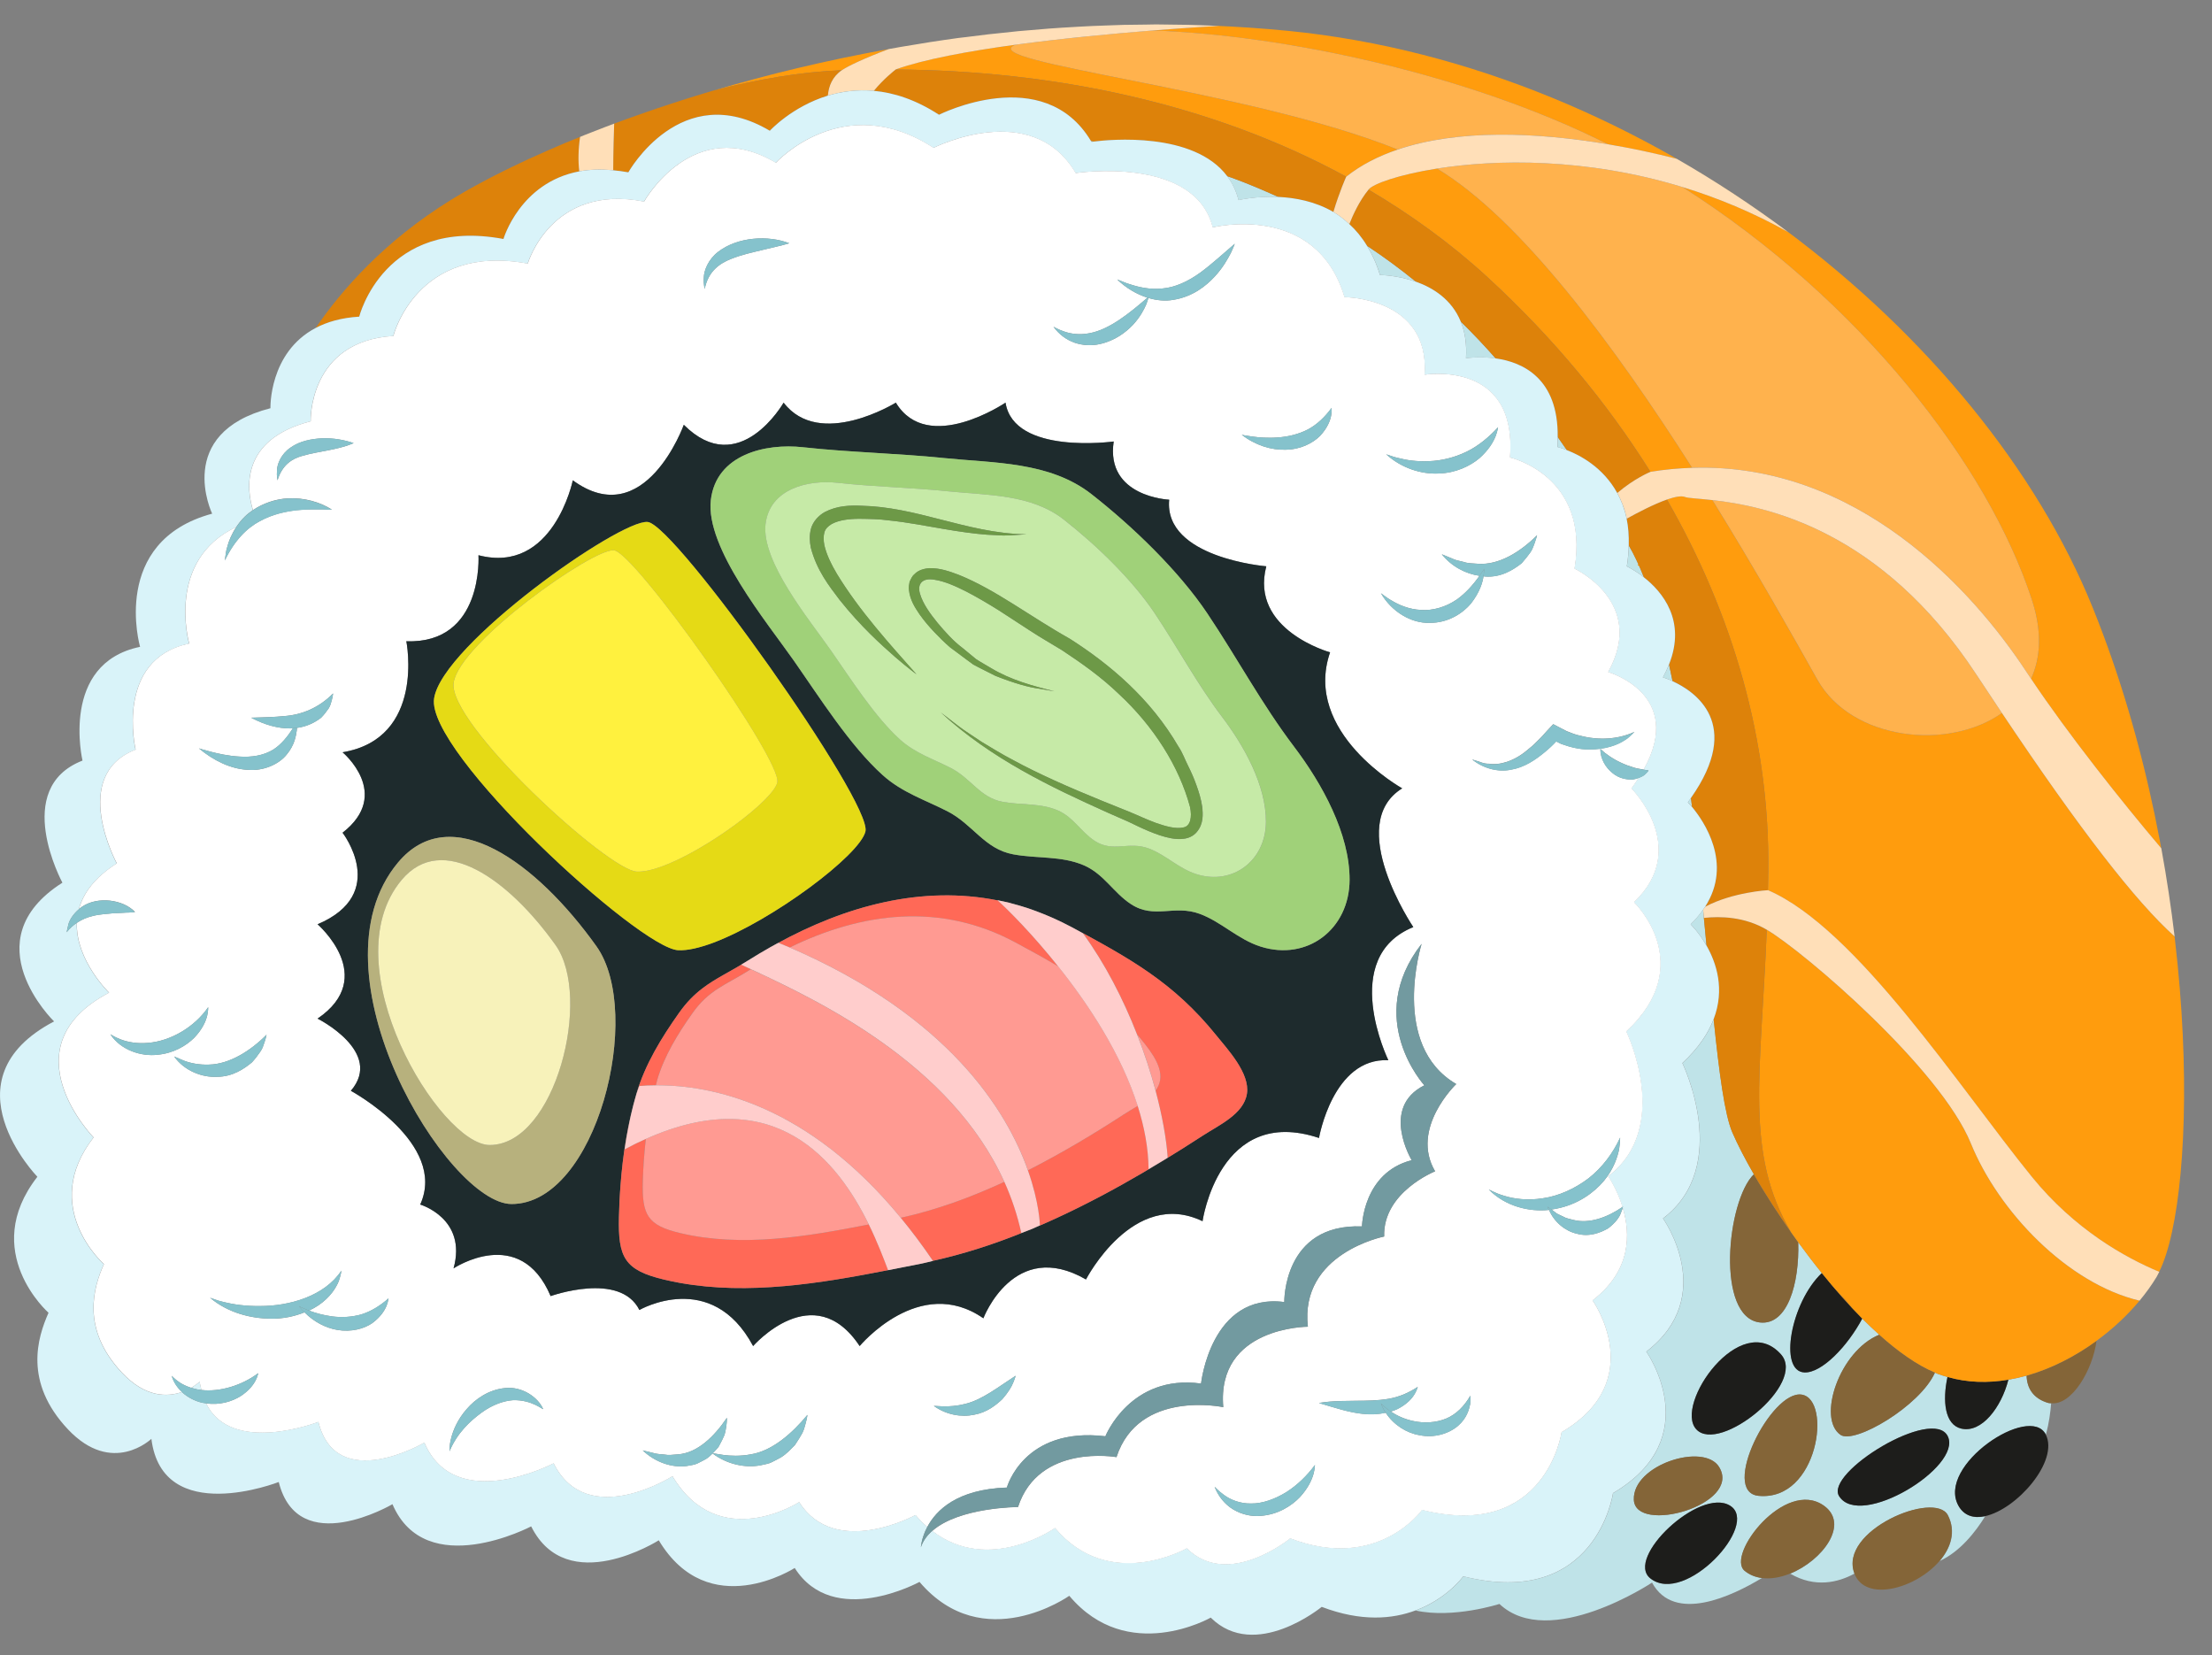 <?xml version="1.0" encoding="utf-8"?>
<!-- Generator: Adobe Illustrator 16.0.0, SVG Export Plug-In . SVG Version: 6.00 Build 0)  -->
<!DOCTYPE svg PUBLIC "-//W3C//DTD SVG 1.1//EN" "http://www.w3.org/Graphics/SVG/1.1/DTD/svg11.dtd">
<svg version="1.1" id="Layer_1" xmlns="http://www.w3.org/2000/svg" xmlns:xlink="http://www.w3.org/1999/xlink" x="0px" y="0px"
	 width="55.144px" height="41.25px" viewBox="1.481 0.636 55.144 41.25" enable-background="new 1.481 0.636 55.144 41.25"
	 xml:space="preserve">
<rect x="1.481" y="0.636" width="55.144" height="41.25" fill="#808080" stroke="none"/>
<g>
	<path fill="none" d="M-2.856,46.026h61.442V-5.292H-2.856V46.026z M53.656,15.789c2.709,6.704,2.632,14.599,1.652,16.546l0,0
		c-0.02,0.041-0.041,0.083-0.062,0.12c-0.123,0.204-0.268,0.404-0.429,0.599l0,0c-0.304,0.367-0.669,0.706-1.072,1
		c-0.091,0.711-0.612,1.62-1.136,1.554c-0.017,0.219-0.053,0.493-0.13,0.781l0,0c0.333,0.662-0.722,1.865-1.515,2.035
		c-0.235,0.383-0.621,0.879-1.132,1.114c-0.587,0.688-1.844,1.041-2.124,0.316v-0.002c-0.408,0.222-0.981,0.364-1.604,0.002
		c-0.236,0.096-0.482,0.142-0.707,0.109c-0.734,0.444-2.182,1.139-2.738,0.113c0,0-2.559,1.702-3.804,0.532
		c0,0-1.147,0.371-2.09,0.164c-0.572,0.213-1.349,0.287-2.336-0.09c0,0-1.659,1.364-2.767,0.268c0,0-2.074,1.185-3.526-0.544
		c0,0-2.144,1.521-3.734-0.346c0,0-2.145,1.175-3.111-0.347c0,0-2.144,1.384-3.389-0.69c0,0-2.282,1.451-3.181-0.347
		c0,0-2.628,1.384-3.458-0.553c0,0-2.352,1.383-2.835-0.553c0,0-2.899,1.137-3.175-1.076c0,0-0.974,0.937-2.08-0.237
		c-1.107-1.177-0.761-2.282-0.484-2.905c0,0-1.731-1.521-0.278-3.389c0,0-2.35-2.42,0.416-3.872c0,0-2.074-2.006,0.208-3.458
		c0,0-1.278-2.352,0.501-3.043c0,0-0.571-2.42,1.435-2.835c0,0-0.761-2.628,1.797-3.319c0,0-0.968-2.005,1.453-2.628
		c0,0-0.042-1.385,1.127-2c0.652-0.952,1.718-2.169,3.368-3.187c0.022-0.015,0.047-0.028,0.069-0.042
		c0.074-0.045,0.149-0.09,0.228-0.136c0.043-0.024,0.089-0.05,0.133-0.076c0.064-0.035,0.128-0.071,0.195-0.108
		c0.05-0.027,0.104-0.056,0.156-0.084c0.064-0.036,0.131-0.069,0.197-0.105c0.057-0.028,0.114-0.059,0.173-0.088
		c0.068-0.035,0.138-0.07,0.209-0.105c0.061-0.03,0.121-0.059,0.183-0.089c0.074-0.036,0.15-0.072,0.229-0.109
		c0.062-0.028,0.123-0.058,0.187-0.088c0.083-0.037,0.168-0.076,0.254-0.113c0.062-0.027,0.122-0.056,0.186-0.084
		c0.104-0.046,0.213-0.091,0.321-0.138c0.047-0.021,0.092-0.04,0.141-0.061c0.119-0.05,0.241-0.099,0.364-0.148
		c0.036-0.016,0.07-0.03,0.107-0.044c0.063-0.025,0.129-0.052,0.194-0.076c0.103-0.041,0.204-0.081,0.311-0.121
		c0.075-0.029,0.153-0.058,0.23-0.087c0.003-0.001,0.005-0.002,0.008-0.003c0.094-0.035,0.189-0.07,0.285-0.105
		c0.084-0.03,0.168-0.06,0.252-0.09c0.098-0.034,0.196-0.069,0.296-0.104c0.087-0.03,0.174-0.06,0.262-0.09
		c0.103-0.034,0.204-0.067,0.307-0.101c0.089-0.03,0.178-0.06,0.269-0.088c0.108-0.035,0.218-0.068,0.327-0.103
		c0.089-0.027,0.176-0.055,0.265-0.081c0.069-0.021,0.141-0.043,0.21-0.063c0.003,0,0.006-0.001,0.008-0.001
		c1.342-0.397,2.81-0.754,4.366-1.033l0,0c0.002,0,0.003-0.001,0.004-0.001c0.104-0.019,0.205-0.037,0.309-0.055
		c0.15-0.025,0.302-0.05,0.452-0.074c0.088-0.014,0.175-0.028,0.263-0.042c0.236-0.036,0.475-0.07,0.714-0.104
		c0.063-0.008,0.128-0.016,0.19-0.022c0.183-0.024,0.363-0.048,0.548-0.068c0.094-0.011,0.19-0.021,0.286-0.03
		c0.154-0.017,0.308-0.033,0.463-0.049c0.104-0.01,0.207-0.018,0.311-0.026c0.15-0.014,0.301-0.026,0.452-0.038
		c0.105-0.007,0.211-0.015,0.316-0.022c0.152-0.01,0.306-0.019,0.46-0.027c0.104-0.005,0.208-0.011,0.312-0.016
		c0.161-0.007,0.323-0.012,0.485-0.018c0.097-0.003,0.193-0.007,0.291-0.01c0.186-0.004,0.372-0.006,0.559-0.007
		c0.074-0.001,0.147-0.003,0.223-0.004c0.019,0,0.038,0,0.057,0c0.155,0,0.312,0.004,0.468,0.006c0.101,0.001,0.2,0.001,0.301,0.004
		c0.19,0.004,0.382,0.012,0.572,0.019c0.64,0.025,1.283,0.067,1.93,0.132C42.661,2.304,50.89,8.943,53.656,15.789z"/>
	<path fill="#BFE3E8" d="M43.56,20.629c0,0,0.042,0.044,0.103,0.116c-0.009-0.074-0.019-0.148-0.027-0.222
		C43.609,20.559,43.587,20.594,43.56,20.629z"/>
	<path fill="#BFE3E8" d="M52.003,34.922c-0.151,0.042-0.302,0.074-0.454,0.101c-0.177,0.693-0.671,1.34-1.178,1.218
		c-0.408-0.099-0.469-0.687-0.34-1.286c-0.083-0.024-0.166-0.048-0.248-0.079c-0.021-0.008-0.043-0.022-0.064-0.03
		c-0.37,0.833-2.008,1.794-2.355,1.551c-0.588-0.408-0.029-2.091,0.967-2.495c-0.142-0.127-0.282-0.261-0.424-0.402
		c-0.366,0.689-1.009,1.359-1.441,1.343c-0.651-0.027-0.341-1.745,0.434-2.478c-0.204-0.252-0.4-0.51-0.589-0.768
		c0.032,1.021-0.263,2.074-0.951,2c-1.109-0.119-0.832-3.032-0.155-3.694c-0.226-0.392-0.41-0.749-0.537-1.043
		c-0.189-0.44-0.328-1.479-0.465-2.82c-0.134,0.348-0.376,0.717-0.779,1.092c0,0,1.244,2.559-0.483,3.872
		c0,0,1.382,1.937-0.416,3.319c0,0,1.521,2.144-0.83,3.527c0,0-0.415,2.903-3.734,2.074c0,0-0.398,0.558-1.19,0.851
		c0.942,0.207,2.09-0.164,2.09-0.164c1.245,1.17,3.804-0.532,3.804-0.532c0.557,1.025,2.004,0.331,2.738-0.113
		c-0.155-0.021-0.301-0.076-0.426-0.179c-0.475-0.389,1.007-2.313,1.975-1.624c0.647,0.461-0.038,1.368-0.842,1.693
		c0.622,0.362,1.195,0.22,1.604-0.002c-0.409-1.071,2.008-2.08,2.33-1.451c0.205,0.402,0.074,0.808-0.206,1.137
		c0.511-0.235,0.896-0.731,1.132-1.114c-0.276,0.06-0.521-0.005-0.664-0.263c-0.553-1.001,1.784-2.555,2.179-1.772
		c0.077-0.288,0.113-0.562,0.13-0.781c-0.023-0.003-0.045-0.001-0.066-0.006C52.163,35.491,52.012,35.23,52.003,34.922z
		 M42.212,38.014c-0.035-0.871,1.75-1.437,2.127-0.813C44.912,38.144,42.245,38.886,42.212,38.014z M42.626,39.977
		c-0.647-0.506,1.228-2.279,1.984-1.815C45.367,38.626,43.49,40.654,42.626,39.977z M43.768,36.258
		c-0.562-0.612,1.104-2.998,2.112-1.867C46.533,35.123,44.339,36.88,43.768,36.258z M45.323,37.917
		c-0.972-0.09,0.312-2.641,1.072-2.523C47.156,35.51,46.81,38.056,45.323,37.917z M47.328,37.923
		c-0.362-0.583,2.345-2.245,2.711-1.489C50.405,37.192,47.847,38.758,47.328,37.923z"/>
	<path fill="#BFE3E8" d="M42.038,14.751c0,0,0.192,0.09,0.424,0.271c-0.116-0.293-0.241-0.557-0.375-0.79
		C42.081,14.395,42.069,14.567,42.038,14.751z"/>
	<path fill="#BFE3E8" d="M42.938,17.518c0,0,0.098,0.028,0.238,0.092c-0.028-0.14-0.058-0.277-0.087-0.413
		C43.049,17.301,42.999,17.406,42.938,17.518z"/>
	<path fill="#BFE3E8" d="M43.938,23.309c-0.086,0.121-0.184,0.242-0.31,0.363c0,0,0.205,0.197,0.395,0.529
		C43.996,23.909,43.968,23.612,43.938,23.309z"/>
	<path fill="#BFE3E8" d="M28.692,4.171c0,0,0.026-0.003,0.064-0.008c-0.026-0.006-0.054-0.009-0.08-0.014
		C28.683,4.157,28.688,4.163,28.692,4.171z"/>
	<path fill="#BFE3E8" d="M38.028,9.565c0,0,0.331-0.054,0.739,0.004c-0.274-0.312-0.563-0.618-0.87-0.918
		C37.998,8.9,38.052,9.198,38.028,9.565z"/>
	<path fill="#BFE3E8" d="M35.884,7.49c0,0,0.424,0.001,0.896,0.167c-0.382-0.31-0.785-0.609-1.218-0.895
		C35.688,6.972,35.8,7.208,35.884,7.49z"/>
	<path fill="#BFE3E8" d="M32.074,5.027c0.126,0.169,0.225,0.364,0.282,0.597c0,0,0.428-0.104,0.992-0.079
		c-0.367-0.166-0.746-0.327-1.146-0.474C32.16,5.054,32.116,5.043,32.074,5.027z"/>
	<path fill="#BFE3E8" d="M40.31,11.778c0,0,0.093,0.022,0.232,0.076c-0.075-0.108-0.15-0.217-0.228-0.326
		C40.313,11.612,40.316,11.689,40.31,11.778z"/>
	<path fill="#846538" d="M47.363,36.396c0.348,0.243,1.985-0.718,2.355-1.551c-0.446-0.188-0.916-0.521-1.389-0.944
		C47.334,34.305,46.775,35.988,47.363,36.396z"/>
	<path fill="#846538" d="M46.396,35.394c-0.761-0.117-2.044,2.434-1.072,2.523C46.81,38.056,47.156,35.51,46.396,35.394z"/>
	<path fill="#1D1D1B" d="M46.465,34.841c0.433,0.017,1.075-0.653,1.441-1.343c-0.346-0.347-0.684-0.733-1.008-1.135
		C46.124,33.096,45.813,34.814,46.465,34.841z"/>
	<path fill="#846538" d="M45.358,33.596c0.688,0.074,0.983-0.979,0.951-2c-0.425-0.585-0.805-1.171-1.106-1.694
		C44.526,30.564,44.249,33.477,45.358,33.596z"/>
	<path fill="#1D1D1B" d="M45.88,34.391c-1.008-1.131-2.675,1.255-2.112,1.867C44.339,36.88,46.533,35.123,45.88,34.391z"/>
	<path fill="#1D1D1B" d="M47.328,37.923c0.519,0.835,3.077-0.731,2.711-1.489C49.673,35.678,46.966,37.34,47.328,37.923z"/>
	<path fill="#846538" d="M46.948,38.161c-0.968-0.689-2.449,1.235-1.975,1.624c0.125,0.103,0.271,0.157,0.426,0.179
		c0.225,0.032,0.471-0.014,0.707-0.109C46.91,39.53,47.596,38.622,46.948,38.161z"/>
	<path fill="#1D1D1B" d="M44.61,38.161c-0.757-0.464-2.632,1.31-1.984,1.815C43.49,40.654,45.367,38.626,44.61,38.161z"/>
	<path fill="#846538" d="M50.04,38.402c-0.322-0.629-2.739,0.38-2.33,1.451v0.002c0.28,0.725,1.537,0.371,2.124-0.316
		C50.114,39.209,50.245,38.804,50.04,38.402z"/>
	<path fill="#1D1D1B" d="M50.371,36.24c0.507,0.122,1.001-0.524,1.178-1.218c-0.515,0.088-1.029,0.073-1.518-0.068
		C49.902,35.554,49.963,36.142,50.371,36.24z"/>
	<path fill="#1D1D1B" d="M50.302,38.161c0.144,0.258,0.388,0.322,0.664,0.263c0.793-0.17,1.848-1.373,1.515-2.035l0,0
		C52.086,35.607,49.749,37.16,50.302,38.161z"/>
	<path fill="#846538" d="M44.339,37.2c-0.377-0.623-2.162-0.058-2.127,0.813C42.245,38.886,44.912,38.144,44.339,37.2z"/>
	<path fill="#846538" d="M52.003,34.922c0.009,0.308,0.16,0.569,0.541,0.68c0.021,0.005,0.043,0.003,0.066,0.006
		c0.523,0.066,1.045-0.843,1.136-1.554C53.215,34.443,52.617,34.748,52.003,34.922z"/>
	<path fill="#FF9C0D" d="M33.602,1.406c-0.646-0.064-1.29-0.106-1.93-0.132c0.066,0.004,0.133,0.005,0.2,0.008
		c-0.064,0.003-0.723,0.04-1.657,0.114c3.289,0.115,7.861,1.083,11.35,2.835c0.599,0.101,1.178,0.227,1.717,0.363
		c0.971,0.558,1.901,1.172,2.783,1.83c-0.883-0.495-1.771-0.86-2.638-1.125c4.414,2.812,7.605,6.909,8.707,10.282
		c0.262,0.798,0.219,1.455-0.02,1.972c0.918,1.373,2.259,3.062,3.246,4.225c0.137,0.746,0.246,1.482,0.332,2.198
		c-0.969-0.869-2.354-2.653-4.305-5.569c-1.34,0.947-3.751,0.681-4.602-0.834c-0.608-1.082-1.527-2.717-2.615-4.473
		c-0.363-0.04-0.605-0.048-0.681-0.077c-0.093-0.037-0.259-0.004-0.452,0.063c1.646,2.865,2.567,6.02,2.526,9.272
		c-0.002,0.158-0.004,0.312-0.008,0.464l0,0c2.205,0.95,4.78,4.93,6.577,7.143c1.067,1.312,2.325,2.014,3.175,2.37
		c0.979-1.947,1.057-9.842-1.652-16.546C50.89,8.943,42.661,2.304,33.602,1.406z"/>
	<path fill="#FF9C0D" d="M16.554,3.807c0.075-0.029,0.153-0.058,0.23-0.087C16.707,3.749,16.629,3.778,16.554,3.807z"/>
	<path fill="#FF9C0D" d="M18.193,3.228c0.089-0.03,0.178-0.06,0.269-0.088C18.371,3.168,18.282,3.198,18.193,3.228z"/>
	<path fill="#FF9C0D" d="M17.077,3.612c0.084-0.03,0.168-0.06,0.252-0.09C17.245,3.552,17.161,3.581,17.077,3.612z"/>
	<path fill="#FF9C0D" d="M16.049,4.004c0.063-0.025,0.129-0.052,0.194-0.076C16.178,3.952,16.112,3.979,16.049,4.004z"/>
	<path fill="#FF9C0D" d="M17.625,3.418c0.087-0.03,0.174-0.06,0.262-0.09C17.799,3.359,17.712,3.388,17.625,3.418z"/>
	<path fill="#FF9C0D" d="M15.437,4.257c0.047-0.021,0.092-0.04,0.141-0.061C15.528,4.217,15.483,4.237,15.437,4.257z"/>
	<path fill="#FF9C0D" d="M14.078,4.878c0.061-0.03,0.121-0.059,0.183-0.089C14.199,4.82,14.139,4.848,14.078,4.878z"/>
	<path fill="#FF9C0D" d="M13.696,5.072c0.057-0.028,0.114-0.059,0.173-0.088C13.811,5.013,13.753,5.043,13.696,5.072z"/>
	<path fill="#FF9C0D" d="M14.93,4.479c0.062-0.027,0.122-0.056,0.186-0.084C15.052,4.423,14.991,4.451,14.93,4.479z"/>
	<path fill="#FF9C0D" d="M14.489,4.68c0.062-0.028,0.123-0.058,0.187-0.088C14.612,4.622,14.551,4.652,14.489,4.68z"/>
	<path fill="#FF9C0D" d="M23.642,1.858c0.104-0.019,0.205-0.037,0.309-0.055C23.847,1.821,23.745,1.839,23.642,1.858z"/>
	<path fill="#FF9C0D" d="M27.629,1.349c0.105-0.007,0.211-0.015,0.316-0.022C27.84,1.334,27.734,1.342,27.629,1.349z"/>
	<path fill="#FF9C0D" d="M29.202,1.266c0.097-0.003,0.193-0.007,0.291-0.01C29.396,1.259,29.299,1.263,29.202,1.266z"/>
	<path fill="#FF9C0D" d="M18.789,3.037c0.089-0.027,0.176-0.055,0.265-0.081C18.965,2.983,18.878,3.01,18.789,3.037z"/>
	<path fill="#FF9C0D" d="M30.799,1.251c0.101,0.001,0.2,0.001,0.301,0.004C30.999,1.252,30.899,1.252,30.799,1.251z"/>
	<path fill="#FF9C0D" d="M30.052,1.249c0.074-0.001,0.147-0.003,0.223-0.004C30.199,1.246,30.126,1.248,30.052,1.249z"/>
	<path fill="#FF9C0D" d="M28.405,1.299c0.104-0.005,0.208-0.011,0.312-0.016C28.613,1.288,28.509,1.294,28.405,1.299z"/>
	<path fill="#FF9C0D" d="M24.402,1.729c0.088-0.014,0.175-0.028,0.263-0.042C24.577,1.7,24.49,1.715,24.402,1.729z"/>
	<path fill="#FF9C0D" d="M26.866,1.413c0.104-0.01,0.207-0.018,0.311-0.026C27.073,1.396,26.97,1.404,26.866,1.413z"/>
	<path fill="#FF9C0D" d="M13.343,5.261c0.05-0.027,0.104-0.056,0.156-0.084C13.446,5.205,13.393,5.234,13.343,5.261z"/>
	<path fill="#FF9C0D" d="M25.379,1.583c0.063-0.008,0.128-0.016,0.19-0.022C25.507,1.568,25.442,1.575,25.379,1.583z"/>
	<path fill="#FF9C0D" d="M26.117,1.492c0.094-0.011,0.19-0.021,0.286-0.03C26.308,1.472,26.211,1.482,26.117,1.492z"/>
	<path fill="#FF9C0D" d="M12.718,5.623c0.022-0.015,0.047-0.028,0.069-0.042C12.765,5.595,12.74,5.609,12.718,5.623
		C11.068,6.641,10.002,7.858,9.35,8.81l0,0C10.002,7.858,11.068,6.641,12.718,5.623z"/>
	<path fill="#FF9C0D" d="M13.015,5.446c0.043-0.024,0.089-0.05,0.133-0.076C13.104,5.396,13.058,5.421,13.015,5.446z"/>
	<path fill="#FF9C0D" d="M35.042,5.039L35.042,5.039c0.369-0.294,0.804-0.514,1.282-0.676C32.578,2.852,25.695,2.183,26.8,1.75
		c-1.172,0.16-2.281,0.362-2.986,0.614c0,0-0.003,0.003-0.005,0.004C27.659,2.393,31.621,3.177,35.042,5.039z"/>
	<path fill="#FF9C0D" d="M32.073,5.027C32.074,5.027,32.074,5.027,32.073,5.027c0.043,0.017,0.087,0.027,0.13,0.044
		c0.399,0.146,0.778,0.308,1.146,0.474c0.001,0,0.001,0,0.002,0c-0.369-0.166-0.748-0.327-1.147-0.474
		C32.159,5.054,32.116,5.043,32.073,5.027z"/>
	<path fill="#FF9C0D" d="M28.677,4.15c0.026,0.005,0.054,0.008,0.08,0.014l0,0C28.73,4.157,28.704,4.155,28.677,4.15L28.677,4.15z"
		/>
	<path fill="#FF9C0D" d="M50.613,29.135c-0.761-1.867-4.148-4.771-5.087-5.326l0,0c-0.146,3.621-0.557,5.566,0.604,7.536
		c-0.659-0.936-1.19-1.854-1.464-2.486c-0.189-0.44-0.327-1.479-0.465-2.82l0,0c0.137,1.341,0.275,2.38,0.465,2.82
		c0.127,0.294,0.312,0.651,0.537,1.043c0.302,0.523,0.682,1.109,1.106,1.694c0.188,0.258,0.385,0.516,0.589,0.768
		c0.324,0.401,0.662,0.788,1.008,1.135c0.142,0.142,0.282,0.275,0.424,0.402c0.473,0.424,0.942,0.756,1.389,0.944
		c0.021,0.008,0.043,0.022,0.064,0.03c0.082,0.031,0.165,0.055,0.248,0.079c0.488,0.142,1.003,0.156,1.518,0.068
		c0.152-0.026,0.303-0.059,0.454-0.101c0.614-0.174,1.212-0.479,1.743-0.868c0.403-0.294,0.769-0.633,1.072-1
		C53.013,32.625,51.302,30.825,50.613,29.135z M47.229,32.761c0.199,0.208,0.351,0.378,0.468,0.519
		C47.539,33.113,47.383,32.94,47.229,32.761z"/>
	<path fill="#FF9C0D" d="M42.626,12.396l0.003-0.001c0.354-0.059,0.698-0.088,1.036-0.1c-1.926-3.021-4.272-6.202-6.36-7.458
		c-0.961,0.151-1.589,0.381-1.704,0.52C35.6,5.359,35.599,5.36,35.598,5.362c1.057,0.624,2.061,1.349,2.983,2.198
		C40.169,9.022,41.532,10.651,42.626,12.396z"/>
	<path fill="#FF9C0D" d="M22.468,2.386L22.468,2.386c0.148-0.102,0.57-0.302,1.17-0.527c-1.557,0.279-3.024,0.636-4.366,1.033
		C20.357,2.614,21.44,2.426,22.468,2.386z"/>
	<path fill="#FF9C0D" d="M35.562,6.763c0.433,0.285,0.836,0.585,1.218,0.895h0.001C36.398,7.348,35.994,7.048,35.562,6.763
		L35.562,6.763z"/>
	<path fill="#FF9C0D" d="M43.635,20.524c0.009,0.073,0.019,0.147,0.027,0.222c0.001,0,0.001,0,0.001,0
		C43.653,20.671,43.645,20.597,43.635,20.524L43.635,20.524z"/>
	<path fill="#FF9C0D" d="M43.09,17.197c0.029,0.136,0.059,0.273,0.087,0.413v0.001C43.148,17.47,43.119,17.332,43.09,17.197
		L43.09,17.197z"/>
	<path fill="#FF9C0D" d="M40.314,11.528c0.077,0.109,0.152,0.218,0.228,0.326v0.001C40.467,11.745,40.392,11.636,40.314,11.528
		L40.314,11.528z"/>
	<path fill="#FF9C0D" d="M44.023,24.201C44.024,24.201,44.024,24.201,44.023,24.201c-0.021-0.225-0.042-0.456-0.064-0.688
		c-0.007-0.067-0.014-0.137-0.021-0.205l0,0C43.968,23.612,43.996,23.909,44.023,24.201z"/>
	<path fill="#FF9C0D" d="M37.897,8.651c0.307,0.3,0.596,0.606,0.87,0.918c0.001,0,0.001,0,0.001,0
		C38.493,9.257,38.204,8.949,37.897,8.651C37.897,8.65,37.897,8.65,37.897,8.651z"/>
	<path fill="#FF9C0D" d="M42.087,14.232c0.134,0.233,0.259,0.497,0.375,0.79c0,0,0,0,0,0.001
		C42.346,14.729,42.221,14.465,42.087,14.232C42.087,14.232,42.087,14.232,42.087,14.232z"/>
	<path fill="#FFB24D" d="M37.305,4.837c2.088,1.256,4.435,4.437,6.36,7.458c4.114-0.134,6.99,3.039,8.332,5.084
		c0.037,0.057,0.078,0.116,0.117,0.174c0.238-0.517,0.281-1.174,0.02-1.972c-1.102-3.373-4.293-7.47-8.707-10.282
		C41.012,4.56,38.768,4.607,37.305,4.837z"/>
	<path fill="#FFB24D" d="M44.171,13.1c1.088,1.756,2.007,3.391,2.615,4.473c0.851,1.515,3.262,1.781,4.602,0.834
		c-0.206-0.308-0.417-0.625-0.636-0.958C48.37,13.822,45.48,13.245,44.171,13.1z"/>
	<path fill="#FFB24D" d="M26.8,1.75c-1.104,0.433,5.778,1.102,9.524,2.613c1.506-0.512,3.454-0.434,5.24-0.133
		c-3.488-1.752-8.061-2.72-11.35-2.835C29.249,1.473,27.992,1.589,26.8,1.75z"/>
	<path fill="#DD820A" d="M9.35,8.81c0.285-0.149,0.638-0.255,1.085-0.282c0,0,0.622-2.489,3.596-1.936c0,0,0.41-1.408,1.891-1.685
		c-0.03-0.255-0.026-0.544,0.02-0.859c-0.123,0.05-0.245,0.099-0.364,0.148c-0.049,0.021-0.094,0.04-0.141,0.061
		c-0.108,0.047-0.217,0.092-0.321,0.138c-0.063,0.028-0.124,0.057-0.186,0.084c-0.086,0.037-0.171,0.076-0.254,0.113
		c-0.063,0.03-0.125,0.06-0.187,0.088c-0.078,0.037-0.154,0.073-0.229,0.109c-0.062,0.03-0.122,0.059-0.183,0.089
		c-0.071,0.035-0.141,0.07-0.209,0.105c-0.059,0.029-0.116,0.06-0.173,0.088c-0.066,0.036-0.133,0.069-0.197,0.105
		c-0.053,0.028-0.106,0.057-0.156,0.084c-0.067,0.037-0.131,0.073-0.195,0.108c-0.044,0.026-0.09,0.052-0.133,0.076
		c-0.078,0.046-0.153,0.091-0.228,0.136c-0.022,0.014-0.047,0.027-0.069,0.042C11.068,6.641,10.002,7.858,9.35,8.81z"/>
	<path fill="#DD820A" d="M16.768,4.88c0.121,0.011,0.244,0.026,0.376,0.051c0,0,1.313-2.351,3.527-1.036c0,0,0.55-0.602,1.448-0.876
		c0.021-0.237,0.108-0.468,0.349-0.633c-1.027,0.04-2.11,0.228-3.196,0.506c-0.002,0-0.005,0.001-0.008,0.001
		c-0.069,0.021-0.141,0.042-0.21,0.063c-0.089,0.026-0.176,0.054-0.265,0.081C18.68,3.072,18.57,3.105,18.462,3.14
		c-0.091,0.028-0.18,0.058-0.269,0.088c-0.103,0.033-0.204,0.066-0.307,0.101c-0.088,0.03-0.175,0.06-0.262,0.09
		c-0.1,0.034-0.198,0.069-0.296,0.104c-0.084,0.03-0.168,0.06-0.252,0.09c-0.096,0.035-0.191,0.07-0.285,0.105
		C16.783,3.94,16.769,4.402,16.768,4.88z"/>
	<path fill="#DD820A" d="M23.809,2.368c-0.029,0.022-0.302,0.235-0.544,0.531c0.495,0.045,1.04,0.216,1.624,0.596
		c0,0,2.605-1.316,3.788,0.654c0.027,0.005,0.054,0.008,0.08,0.014c0.379-0.048,2.48-0.253,3.316,0.863
		c0.043,0.017,0.086,0.027,0.13,0.044c0.399,0.146,0.778,0.308,1.147,0.474c0.42,0.02,0.916,0.11,1.37,0.375
		c0.153-0.51,0.32-0.88,0.321-0.88C31.621,3.177,27.659,2.393,23.809,2.368z"/>
	<path fill="#DD820A" d="M38.581,7.56c-0.923-0.85-1.927-1.574-2.983-2.198c-0.226,0.273-0.39,0.635-0.479,0.859
		c0.162,0.147,0.312,0.326,0.442,0.542c0.433,0.285,0.837,0.585,1.219,0.895c0.428,0.151,0.893,0.442,1.117,0.992
		c0.307,0.3,0.596,0.607,0.871,0.919c0.678,0.094,1.563,0.501,1.546,1.959c0.077,0.108,0.152,0.218,0.228,0.327
		c0.322,0.123,0.904,0.426,1.257,1.068c0.426-0.363,0.816-0.522,0.827-0.527C41.532,10.651,40.169,9.022,38.581,7.56z"/>
	<path fill="#DD820A" d="M44.201,26.038c0.138,1.341,0.275,2.38,0.465,2.82c0.273,0.633,0.805,1.551,1.464,2.486
		c-1.16-1.97-0.75-3.915-0.604-7.536c-0.555-0.327-1.162-0.34-1.567-0.295c0.022,0.231,0.044,0.463,0.065,0.688
		C44.271,24.632,44.489,25.289,44.201,26.038z"/>
	<path fill="#DD820A" d="M42.087,14.231c0.134,0.234,0.259,0.498,0.375,0.792c0.459,0.358,1.066,1.078,0.628,2.174
		c0.029,0.136,0.059,0.273,0.087,0.414c0.552,0.25,1.77,1.055,0.458,2.913c0.01,0.073,0.019,0.147,0.028,0.222
		c0.285,0.341,1.029,1.405,0.325,2.49c0.692-0.367,1.566-0.413,1.568-0.413c0.004-0.152,0.006-0.306,0.008-0.464
		c0.041-3.253-0.88-6.407-2.526-9.272c-0.332,0.115-0.74,0.33-1.004,0.477C42.075,13.763,42.093,13.987,42.087,14.231z"/>
	<path fill="#DD820A" d="M47.697,33.28c-0.117-0.141-0.269-0.311-0.468-0.519C47.383,32.94,47.539,33.113,47.697,33.28z"/>
	<path fill="#FFDFB8" d="M52.134,29.965c-1.797-2.213-4.372-6.192-6.577-7.143l0,0c-0.002,0-0.876,0.046-1.568,0.413
		c-0.017,0.025-0.032,0.049-0.05,0.073c0.007,0.068,0.014,0.138,0.021,0.205c0.405-0.045,1.013-0.032,1.567,0.295l0,0
		c0.938,0.555,4.326,3.459,5.087,5.326c0.688,1.69,2.399,3.49,4.205,3.919l0,0c0.161-0.194,0.306-0.395,0.429-0.599
		c0.021-0.037,0.042-0.079,0.062-0.12l0,0C54.459,31.979,53.201,31.278,52.134,29.965z"/>
	<path fill="#FFDFB8" d="M43.665,12.295c-0.338,0.012-0.682,0.041-1.036,0.1l-0.003,0.001c-0.011,0.005-0.401,0.164-0.827,0.527
		c0.102,0.185,0.185,0.396,0.235,0.64c0.264-0.146,0.672-0.361,1.004-0.477c0.193-0.067,0.359-0.101,0.452-0.063
		c0.075,0.029,0.317,0.037,0.681,0.077c1.31,0.146,4.199,0.722,6.581,4.349c0.219,0.333,0.43,0.65,0.636,0.958
		c1.951,2.916,3.336,4.7,4.305,5.569c-0.086-0.716-0.195-1.452-0.332-2.198c-0.987-1.163-2.328-2.852-3.246-4.225
		c-0.039-0.058-0.08-0.117-0.117-0.174C50.655,15.334,47.779,12.161,43.665,12.295z"/>
	<path fill="#FFDFB8" d="M36.324,4.364c-0.479,0.162-0.913,0.382-1.282,0.676l0,0c-0.001,0-0.168,0.37-0.321,0.88
		C34.86,6,34.991,6.104,35.119,6.221c0.089-0.225,0.253-0.586,0.479-0.859c0.001-0.002,0.002-0.003,0.003-0.005
		c0.115-0.139,0.743-0.368,1.704-0.52c1.463-0.23,3.707-0.277,6.122,0.462c0.866,0.265,1.755,0.63,2.638,1.125
		c-0.882-0.658-1.812-1.272-2.783-1.83c-0.539-0.137-1.118-0.263-1.717-0.363C39.778,3.93,37.83,3.852,36.324,4.364z"/>
	<path fill="#FFDFB8" d="M22.468,2.386L22.468,2.386c-0.24,0.165-0.327,0.396-0.349,0.633c0.337-0.102,0.722-0.158,1.146-0.119
		c0.242-0.296,0.515-0.509,0.544-0.531c0.002-0.001,0.005-0.004,0.005-0.004C24.519,2.113,25.628,1.91,26.8,1.75
		c1.192-0.161,2.449-0.277,3.415-0.354c0.935-0.074,1.593-0.111,1.657-0.114c-0.067-0.003-0.134-0.004-0.2-0.008
		c-0.19-0.007-0.382-0.015-0.572-0.019c-0.101-0.003-0.2-0.003-0.301-0.004c-0.155-0.002-0.312-0.006-0.468-0.006
		c-0.019,0-0.038,0-0.057,0c-0.075,0.001-0.148,0.003-0.223,0.004c-0.187,0.001-0.373,0.003-0.559,0.007
		c-0.098,0.003-0.194,0.007-0.291,0.01c-0.162,0.006-0.324,0.011-0.485,0.018c-0.104,0.005-0.208,0.011-0.312,0.016
		c-0.154,0.009-0.308,0.018-0.46,0.027c-0.105,0.008-0.211,0.016-0.316,0.022c-0.151,0.012-0.302,0.024-0.452,0.038
		c-0.104,0.009-0.207,0.017-0.311,0.026c-0.155,0.016-0.309,0.032-0.463,0.049c-0.096,0.01-0.192,0.02-0.286,0.03
		c-0.185,0.021-0.365,0.044-0.548,0.068c-0.062,0.007-0.127,0.015-0.19,0.022c-0.239,0.033-0.478,0.067-0.714,0.104
		C24.577,1.7,24.49,1.715,24.402,1.729c-0.15,0.024-0.302,0.049-0.452,0.074c-0.104,0.018-0.205,0.036-0.309,0.055
		c-0.001,0-0.002,0.001-0.004,0.001l0,0C23.038,2.084,22.616,2.284,22.468,2.386z"/>
	<path fill="#FFDFB8" d="M15.922,4.907c0.249-0.047,0.532-0.058,0.846-0.027c0.001-0.479,0.016-0.94,0.024-1.163
		c-0.003,0.001-0.005,0.002-0.008,0.003c-0.077,0.029-0.155,0.058-0.23,0.087c-0.106,0.04-0.208,0.08-0.311,0.121
		c-0.065,0.024-0.131,0.051-0.194,0.076c-0.037,0.014-0.071,0.028-0.107,0.044C15.896,4.364,15.892,4.653,15.922,4.907z"/>
	<path fill="#D9F3F9" d="M6.504,35.279c-0.016-0.068-0.035-0.131-0.044-0.207c0,0-0.079,0.073-0.213,0.152
		c0.075,0.024,0.155,0.044,0.243,0.053C6.494,35.278,6.499,35.278,6.504,35.279z"/>
	<path fill="#D9F3F9" d="M37.958,39.923c3.319,0.829,3.734-2.074,3.734-2.074c2.352-1.384,0.83-3.527,0.83-3.527
		c1.798-1.383,0.416-3.319,0.416-3.319c1.728-1.313,0.483-3.872,0.483-3.872c0.403-0.375,0.646-0.744,0.779-1.092l0,0
		c0.288-0.749,0.069-1.406-0.177-1.837c0,0,0,0-0.001,0c-0.189-0.332-0.395-0.529-0.395-0.529c0.126-0.121,0.224-0.242,0.31-0.363
		l0,0c0.018-0.024,0.033-0.048,0.05-0.073c0.704-1.085-0.04-2.149-0.325-2.49c0,0,0,0-0.001,0c-0.061-0.072-0.103-0.116-0.103-0.116
		c0.027-0.035,0.05-0.07,0.075-0.105l0,0c1.312-1.858,0.094-2.663-0.458-2.913V17.61c-0.141-0.063-0.238-0.092-0.238-0.092
		c0.061-0.111,0.11-0.217,0.151-0.321l0,0c0.438-1.096-0.169-1.815-0.628-2.174c0-0.001,0-0.001,0-0.001
		c-0.231-0.181-0.424-0.271-0.424-0.271c0.031-0.185,0.043-0.356,0.049-0.52c0,0,0,0,0-0.001c0.006-0.244-0.012-0.468-0.053-0.668
		c-0.051-0.244-0.134-0.455-0.235-0.64c-0.353-0.643-0.935-0.945-1.257-1.068v-0.001c-0.14-0.054-0.232-0.076-0.232-0.076
		c0.007-0.089,0.004-0.166,0.005-0.25l0,0c0.018-1.458-0.868-1.865-1.546-1.959c0,0,0,0-0.001,0
		c-0.408-0.058-0.739-0.004-0.739-0.004c0.023-0.366-0.03-0.665-0.131-0.914c0-0.001,0-0.001,0-0.001
		c-0.225-0.55-0.689-0.841-1.117-0.992h-0.001c-0.472-0.166-0.896-0.167-0.896-0.167c-0.084-0.282-0.195-0.519-0.322-0.728l0,0
		c-0.131-0.216-0.28-0.395-0.442-0.542C34.991,6.104,34.86,6,34.721,5.919c-0.454-0.265-0.95-0.355-1.37-0.375
		c-0.001,0-0.001,0-0.002,0c-0.564-0.025-0.992,0.079-0.992,0.079c-0.058-0.232-0.156-0.428-0.282-0.597c0,0,0,0-0.001,0
		c-0.836-1.116-2.938-0.911-3.316-0.863l0,0c-0.038,0.005-0.064,0.008-0.064,0.008c-0.005-0.008-0.01-0.014-0.016-0.021l0,0
		c-1.183-1.971-3.788-0.654-3.788-0.654c-0.584-0.38-1.129-0.551-1.624-0.596c-0.424-0.039-0.809,0.018-1.146,0.119
		c-0.898,0.274-1.448,0.876-1.448,0.876c-2.214-1.314-3.527,1.036-3.527,1.036c-0.132-0.024-0.255-0.04-0.376-0.051
		c-0.313-0.03-0.597-0.02-0.846,0.027c-1.48,0.276-1.891,1.685-1.891,1.685c-2.974-0.554-3.596,1.936-3.596,1.936
		C9.988,8.555,9.635,8.66,9.35,8.81l0,0c-1.169,0.615-1.127,2-1.127,2c-2.42,0.623-1.453,2.628-1.453,2.628
		c-2.558,0.691-1.797,3.319-1.797,3.319c-2.006,0.415-1.435,2.835-1.435,2.835c-1.78,0.691-0.501,3.043-0.501,3.043
		c-2.282,1.452-0.208,3.458-0.208,3.458c-2.766,1.452-0.416,3.872-0.416,3.872c-1.454,1.867,0.278,3.389,0.278,3.389
		c-0.276,0.623-0.623,1.729,0.484,2.905c1.106,1.174,2.08,0.237,2.08,0.237c0.276,2.213,3.175,1.076,3.175,1.076
		c0.484,1.936,2.835,0.553,2.835,0.553c0.83,1.937,3.458,0.553,3.458,0.553c0.898,1.798,3.181,0.347,3.181,0.347
		c1.245,2.074,3.389,0.69,3.389,0.69c0.967,1.521,3.111,0.347,3.111,0.347c1.591,1.866,3.734,0.346,3.734,0.346
		c1.452,1.729,3.526,0.544,3.526,0.544c1.107,1.097,2.767-0.268,2.767-0.268c0.987,0.377,1.764,0.303,2.336,0.09
		C37.56,40.481,37.958,39.923,37.958,39.923z M33.646,38.974c0,0-1.546,1.271-2.578,0.248c0,0-1.932,1.104-3.286-0.506
		c0,0-1.646,1.161-3.059,0.073c-0.128,0.113-0.23,0.246-0.284,0.408c0,0,0.014-0.228,0.159-0.504
		c-0.1-0.088-0.198-0.187-0.295-0.299c0,0-1.998,1.095-2.899-0.322c0,0-1.998,1.289-3.158-0.646c0,0-2.126,1.354-2.964-0.321
		c0,0-2.448,1.289-3.222-0.516c0,0-2.19,1.288-2.642-0.516c0,0-2.162,0.842-2.799-0.462c-0.205-0.021-0.43-0.121-0.604-0.281
		c-0.363,0.128-0.908,0.142-1.495-0.48c-1.03-1.097-0.708-2.128-0.451-2.707c0,0-1.614-1.417-0.258-3.157
		c0,0-2.189-2.256,0.387-3.608c0,0-0.832-0.805-0.804-1.74c-0.084,0.058-0.169,0.128-0.251,0.232c0,0,0.012-0.072,0.045-0.206
		c0.031-0.105,0.118-0.247,0.257-0.365c0.104-0.388,0.381-0.783,0.945-1.143c0,0-1.19-2.191,0.469-2.835
		c0,0-0.533-2.255,1.336-2.643c0,0-0.595-2.075,1.174-2.906c0.061-0.09,0.128-0.178,0.218-0.264
		c0.058-0.058,0.126-0.109,0.197-0.158c-0.157-0.519-0.326-1.759,1.439-2.213c0,0-0.064-1.998,2.061-2.127
		c0,0,0.581-2.319,3.351-1.804c0,0,0.581-1.997,2.9-1.546c0,0,1.225-2.19,3.286-0.967c0,0,1.675-1.839,3.931-0.372
		c0,0,2.448-1.239,3.543,0.629c0,0,2.965-0.45,3.416,1.354c0,0,2.577-0.645,3.285,1.739c0,0,2.128,0,1.998,1.933
		c0,0,2.319-0.387,2.127,2.062c0,0,1.997,0.451,1.61,2.771c0,0,1.805,0.838,0.838,2.577c0,0,1.934,0.555,0.885,2.431
		c0.04,0.007,0.078,0.014,0.124,0.021c0,0-0.021,0.036-0.079,0.09c-0.034,0.038-0.096,0.069-0.17,0.096
		c-0.055,0.085-0.113,0.172-0.18,0.262c0,0,1.482,1.482,0.064,2.836c0,0,1.609,1.546-0.193,3.222c0,0,1.159,2.383-0.451,3.608
		c0,0,0.219,0.311,0.358,0.764c0.005-0.003,0.01-0.006,0.014-0.009c0,0-0.002,0.011-0.008,0.028c0.194,0.642,0.222,1.562-0.751,2.31
		c0,0,1.418,1.997-0.773,3.285c0,0-0.387,2.708-3.479,1.934C36.932,38.265,35.836,39.812,33.646,38.974z"/>
	<path fill="#FFFFFF" d="M40.276,19.115C40.278,19.115,40.279,19.116,40.276,19.115C40.277,19.115,40.276,19.115,40.276,19.115z"/>
	<path fill="#FFFFFF" d="M40.411,36.331c2.191-1.288,0.773-3.285,0.773-3.285c0.973-0.748,0.945-1.668,0.751-2.31
		c-0.007,0.025-0.021,0.067-0.046,0.13c-0.036,0.11-0.137,0.245-0.315,0.383c-0.186,0.107-0.471,0.224-0.787,0.134
		c-0.284-0.065-0.561-0.287-0.689-0.592c-0.499,0.053-1.089-0.091-1.499-0.506c0.004-0.009,0.135,0.081,0.375,0.152
		c0.238,0.076,0.587,0.126,0.971,0.063c0.386-0.054,0.792-0.234,1.138-0.497c0.344-0.269,0.611-0.63,0.788-1.015
		c0,0,0,0.1-0.026,0.295c-0.042,0.188-0.128,0.479-0.374,0.778c-0.243,0.292-0.647,0.594-1.189,0.699
		c-0.04,0.009-0.081,0.014-0.122,0.02c0.022,0.017,0.049,0.037,0.08,0.06c0.046,0.048,0.126,0.074,0.203,0.113
		c0.074,0.047,0.171,0.062,0.266,0.088c0.393,0.099,0.839-0.061,1.223-0.325c-0.14-0.453-0.358-0.764-0.358-0.764
		c1.61-1.226,0.451-3.608,0.451-3.608c1.803-1.676,0.193-3.222,0.193-3.222c1.418-1.354-0.064-2.836-0.064-2.836
		c0.066-0.09,0.125-0.177,0.18-0.262c-0.044,0.016-0.088,0.031-0.146,0.039c-0.147,0.008-0.347-0.025-0.508-0.162
		c-0.162-0.128-0.304-0.346-0.303-0.602c0,0,0.043,0.038,0.111,0.098c0.071,0.056,0.171,0.125,0.286,0.188
		c0.116,0.061,0.244,0.121,0.375,0.158c0.098,0.039,0.198,0.056,0.309,0.073c1.049-1.876-0.885-2.431-0.885-2.431
		c0.967-1.739-0.838-2.577-0.838-2.577c0.387-2.319-1.61-2.771-1.61-2.771c0.192-2.449-2.127-2.062-2.127-2.062
		c0.13-1.933-1.998-1.933-1.998-1.933c-0.708-2.384-3.285-1.739-3.285-1.739c-0.451-1.805-3.416-1.354-3.416-1.354
		c-1.095-1.868-3.543-0.629-3.543-0.629c-2.256-1.467-3.931,0.372-3.931,0.372c-2.062-1.224-3.286,0.967-3.286,0.967
		c-2.319-0.451-2.9,1.546-2.9,1.546c-2.77-0.516-3.351,1.804-3.351,1.804c-2.125,0.129-2.061,2.127-2.061,2.127
		c-1.766,0.454-1.597,1.694-1.439,2.213c0.246-0.168,0.558-0.276,0.872-0.294c0.406-0.02,0.804,0.094,1.097,0.282
		c0,0-0.087,0.003-0.239-0.006c-0.155,0.002-0.375-0.009-0.646,0.021c-0.269,0.033-0.588,0.095-0.912,0.272
		c-0.327,0.171-0.641,0.493-0.872,0.979c0,0,0.004-0.032,0.011-0.09c0.009-0.058,0.015-0.145,0.048-0.247
		c0.034-0.139,0.106-0.317,0.226-0.497c-1.77,0.831-1.174,2.906-1.174,2.906c-1.869,0.388-1.336,2.643-1.336,2.643
		c-1.659,0.644-0.469,2.835-0.469,2.835c-0.564,0.359-0.841,0.755-0.945,1.143c0.026-0.022,0.051-0.045,0.082-0.065
		c0.392-0.262,1.018-0.179,1.318,0.134c0,0-0.058,0.009-0.151,0.014c-0.093-0.001-0.228,0.016-0.383,0.016
		c-0.155,0.021-0.339,0.02-0.535,0.074c-0.118,0.029-0.25,0.077-0.382,0.167c-0.028,0.936,0.804,1.74,0.804,1.74
		c-2.577,1.353-0.387,3.608-0.387,3.608c-1.355,1.74,0.258,3.157,0.258,3.157c-0.258,0.579-0.58,1.61,0.451,2.707
		c0.586,0.622,1.132,0.608,1.495,0.48c-0.117-0.108-0.21-0.243-0.255-0.403C5.764,34.922,5.824,35,5.95,35.084
		c0.075,0.052,0.178,0.102,0.296,0.14c0.135-0.079,0.213-0.152,0.213-0.152c0.009,0.076,0.029,0.139,0.044,0.207
		c0.458,0.053,1.006-0.112,1.417-0.421c-0.006-0.017-0.02,0.301-0.442,0.575c-0.205,0.127-0.507,0.229-0.858,0.18H6.619
		c0.637,1.304,2.799,0.462,2.799,0.462c0.451,1.804,2.642,0.516,2.642,0.516c0.773,1.805,3.222,0.516,3.222,0.516
		c0.838,1.675,2.964,0.321,2.964,0.321c1.16,1.935,3.158,0.646,3.158,0.646c0.901,1.417,2.899,0.322,2.899,0.322
		c0.097,0.112,0.195,0.211,0.295,0.299c0.22-0.415,0.739-0.941,1.984-0.983c0,0,0.416-1.521,2.456-1.278
		c0,0,0.622-1.557,2.385-1.314c0,0,0.242-2.267,2.075-2.032c0,0-0.034-1.961,1.937-1.884c0,0,0.023-1.34,1.239-1.651
		c0,0-0.79-1.314,0.316-1.866c0,0-1.521-1.661-0.068-3.527c0,0-0.796,2.528,0.863,3.495c0,0-1.158,1.104-0.527,2.175
		c0,0-1.306,0.519-1.27,1.625c0,0-2.11,0.416-1.902,2.248c0,0-2.282,0-2.109,2.005c0,0-2.109-0.449-2.662,1.245
		c0,0-1.937-0.346-2.455,1.244c0,0-1.467,0.003-2.137,0.596c1.412,1.088,3.059-0.073,3.059-0.073
		c1.354,1.61,3.286,0.506,3.286,0.506c1.032,1.022,2.578-0.248,2.578-0.248c2.19,0.838,3.286-0.709,3.286-0.709
		C40.024,39.039,40.411,36.331,40.411,36.331z M40.869,18.969c0.456,0.122,0.947,0.097,1.357-0.093c0,0-0.019,0.019-0.056,0.056
		c-0.041,0.032-0.093,0.1-0.185,0.151c-0.176,0.118-0.487,0.238-0.905,0.23c-0.21,0.002-0.439-0.05-0.683-0.138
		c-0.096-0.049-0.118-0.06-0.122-0.061c-0.067,0.075-0.184,0.187-0.292,0.273c-0.222,0.182-0.491,0.372-0.833,0.431
		c-0.338,0.069-0.701-0.038-0.97-0.255c0,0,0.04,0.014,0.112,0.035c0.073,0.016,0.171,0.076,0.306,0.071
		c0.262,0.044,0.623-0.059,0.947-0.331c0.083-0.067,0.168-0.135,0.247-0.219c0.087-0.081,0.151-0.151,0.251-0.265l0.127-0.136
		l0.031-0.034l0.042,0.021l0.082,0.043l0.211,0.109C40.647,18.898,40.752,18.948,40.869,18.969z M37.106,12.129
		c0.304-0.01,0.634-0.089,0.935-0.235s0.563-0.368,0.789-0.614c-0.013-0.016-0.002,0.362-0.467,0.776
		c-0.23,0.193-0.589,0.37-1.021,0.381c-0.428,0.021-0.927-0.134-1.304-0.479c0,0,0.028,0.01,0.081,0.027
		c0.052,0.019,0.126,0.045,0.224,0.066C36.533,12.102,36.805,12.145,37.106,12.129z M34.389,11.501
		c-0.184,0.183-0.493,0.339-0.854,0.343c-0.357,0.014-0.76-0.11-1.097-0.372c0,0,0.099,0.023,0.263,0.044
		c0.161,0.022,0.389,0.042,0.637,0.022c0.249-0.017,0.515-0.078,0.748-0.199c0.232-0.123,0.428-0.315,0.594-0.54
		C34.663,10.785,34.755,11.108,34.389,11.501z M32.263,6.711c0,0-0.027,0.082-0.098,0.231c-0.076,0.144-0.19,0.359-0.407,0.593
		c-0.211,0.227-0.544,0.496-1.021,0.573c-0.204,0.037-0.418,0.017-0.628-0.046c-0.008,0.033-0.024,0.086-0.054,0.163
		C30,8.35,29.907,8.534,29.729,8.728c-0.179,0.189-0.451,0.401-0.838,0.485c-0.191,0.042-0.413,0.035-0.621-0.036
		c-0.208-0.072-0.395-0.215-0.525-0.396c0.002-0.005,0.092,0.058,0.253,0.113c0.16,0.06,0.392,0.097,0.642,0.047
		c0.498-0.089,1.009-0.507,1.446-0.886c-0.273-0.086-0.536-0.243-0.754-0.453c0,0,0.031,0.012,0.086,0.033
		c0.058,0.02,0.135,0.06,0.237,0.087c0.2,0.067,0.491,0.139,0.807,0.104c0.315-0.026,0.642-0.178,0.942-0.396
		C31.704,7.211,31.987,6.945,32.263,6.711z M21.157,6.698c0,0-0.067,0.023-0.189,0.054c-0.121,0.028-0.295,0.069-0.516,0.123
		c-0.217,0.053-0.479,0.107-0.752,0.217c-0.266,0.106-0.561,0.294-0.651,0.746c0.006,0-0.035-0.1-0.022-0.282
		c0.002-0.18,0.112-0.455,0.356-0.643C19.872,6.536,20.633,6.495,21.157,6.698z M9.675,11.857c-0.194,0.041-0.428,0.073-0.67,0.145
		c-0.236,0.067-0.487,0.214-0.606,0.606c0.005,0-0.026-0.089-0.013-0.25c0.003-0.156,0.104-0.408,0.336-0.565
		c0.226-0.163,0.519-0.221,0.795-0.233c0.278-0.009,0.544,0.039,0.78,0.119c0,0-0.055,0.028-0.163,0.064
		C10.028,11.778,9.87,11.819,9.675,11.857z M6.732,19.37c0.181,0.047,0.438,0.107,0.723,0.122c0.286,0.02,0.593-0.021,0.84-0.175
		c0.195-0.125,0.354-0.319,0.488-0.532c-0.02,0-0.038,0.005-0.058,0.005c-0.312,0.004-0.648-0.088-0.982-0.267
		c0,0,0.089-0.002,0.236-0.007c0.146-0.006,0.349-0.009,0.569-0.032c0.458-0.029,0.889-0.211,1.236-0.566
		c0,0-0.003,0.058-0.032,0.169c-0.018,0.053-0.03,0.131-0.076,0.202c-0.049,0.067-0.108,0.153-0.189,0.234
		c-0.146,0.114-0.357,0.224-0.604,0.254c-0.001,0.02-0.002,0.037-0.003,0.061c-0.021,0.142-0.056,0.37-0.251,0.603
		c-0.185,0.235-0.572,0.42-0.983,0.381c-0.415-0.025-0.835-0.225-1.206-0.534C6.439,19.287,6.549,19.323,6.732,19.37z M5.403,26.924
		c-0.395,0.045-0.905-0.108-1.17-0.509c0.003-0.006,0.092,0.065,0.26,0.127c0.165,0.064,0.408,0.111,0.679,0.085
		c0.553-0.042,1.158-0.388,1.501-0.892C6.66,25.72,6.728,26.077,6.324,26.5C6.126,26.697,5.808,26.889,5.403,26.924z M5.822,26.967
		c0,0,0.093,0.039,0.248,0.105c0.152,0.059,0.377,0.107,0.624,0.097c0.507-0.011,1.035-0.343,1.432-0.745
		c0,0-0.01,0.065-0.052,0.191c-0.025,0.061-0.042,0.148-0.1,0.227c-0.056,0.079-0.123,0.175-0.211,0.27
		c-0.195,0.163-0.484,0.36-0.869,0.361C6.521,27.494,6.078,27.326,5.822,26.967z M10.766,33.61
		c-0.206,0.145-0.531,0.231-0.877,0.172c-0.285-0.049-0.582-0.199-0.816-0.438c-0.244,0.098-0.53,0.164-0.849,0.158
		c-0.479-0.006-1.052-0.139-1.506-0.521c0,0,0.033,0.012,0.094,0.032c0.058,0.024,0.146,0.051,0.257,0.077
		c0.221,0.055,0.537,0.102,0.896,0.097c0.718,0.001,1.602-0.239,2.027-0.883c0,0-0.008,0.09-0.065,0.26
		c-0.065,0.163-0.213,0.405-0.506,0.604c-0.07,0.047-0.15,0.092-0.235,0.132c0.146,0.055,0.347,0.115,0.575,0.145
		c0.237,0.032,0.499,0.018,0.742-0.054c0.24-0.076,0.465-0.219,0.667-0.398C11.155,32.975,11.183,33.297,10.766,33.61z
		 M14.271,35.532c-0.229,0.018-0.506,0.107-0.79,0.315c-0.28,0.207-0.595,0.492-0.795,0.96c0.008,0.001-0.012-0.124,0.041-0.322
		c0.048-0.199,0.162-0.473,0.385-0.727c0.216-0.253,0.555-0.491,0.966-0.528c0.418-0.043,0.812,0.225,0.944,0.523
		C15.021,35.779,14.742,35.519,14.271,35.532z M21.567,36.104c-0.021,0.066-0.037,0.155-0.083,0.246
		c-0.05,0.088-0.11,0.191-0.188,0.304c-0.096,0.095-0.2,0.213-0.342,0.302c-0.074,0.041-0.152,0.083-0.235,0.123
		c-0.081,0.043-0.18,0.051-0.274,0.076c-0.381,0.074-0.837-0.021-1.2-0.294c-0.048,0.05-0.101,0.097-0.163,0.137
		c-0.07,0.039-0.145,0.078-0.224,0.116c-0.079,0.034-0.172,0.042-0.263,0.06c-0.37,0.048-0.786-0.099-1.092-0.39
		c0,0,0.097,0.024,0.257,0.062c0.076,0.027,0.174,0.031,0.279,0.041c0.104,0.021,0.219,0.006,0.338-0.004
		c0.492-0.032,0.914-0.45,1.225-0.912c0,0,0.004,0.066-0.013,0.194c-0.011,0.062-0.019,0.146-0.048,0.235
		c-0.037,0.087-0.086,0.188-0.149,0.299c-0.043,0.049-0.089,0.103-0.141,0.156c0.039,0.006,0.131,0.021,0.262,0.042
		c0.174,0.024,0.419,0.035,0.68-0.014c0.536-0.083,1.033-0.521,1.417-0.985C21.61,35.899,21.603,35.97,21.567,36.104z M26.742,35.09
		c-0.041,0.108-0.129,0.251-0.273,0.417c-0.157,0.146-0.38,0.331-0.702,0.388c-0.314,0.068-0.699,0.004-1.007-0.22
		c0,0,0.089,0.004,0.233,0.012c0.143,0.004,0.341-0.008,0.547-0.061c0.422-0.098,0.84-0.432,1.26-0.702
		C26.8,34.924,26.786,34.984,26.742,35.09z M36.092,27.06c-1.384-0.068-1.729,1.938-1.729,1.938
		c-2.489-0.83-2.903,2.074-2.903,2.074c-1.729-0.83-2.906,1.452-2.906,1.452c-1.797-1.037-2.558,0.968-2.558,0.968
		c-1.591-1.106-3.084,0.692-3.084,0.692c-1.149-1.729-2.656,0-2.656,0c-1.037-1.937-2.835-0.899-2.835-0.899
		c-0.484-0.969-2.213-0.346-2.213-0.346c-0.761-1.798-2.42-0.691-2.42-0.691c0.346-1.245-0.831-1.591-0.831-1.591
		c0.691-1.521-1.729-2.835-1.729-2.835c0.83-0.968-0.83-1.799-0.83-1.799c1.521-1.036,0-2.351,0-2.351
		c1.798-0.761,0.623-2.282,0.623-2.282c1.245-0.968,0-2.005,0-2.005c2.075-0.346,1.59-2.767,1.59-2.767
		c1.936,0.069,1.798-2.144,1.798-2.144c1.867,0.484,2.352-1.867,2.352-1.867c1.798,1.314,2.767-1.384,2.767-1.384
		c1.382,1.384,2.488-0.552,2.488-0.552c0.899,1.175,2.798,0,2.798,0c0.794,1.313,2.734,0,2.734,0
		c0.208,1.313,2.697,0.968,2.697,0.968c-0.208,1.384,1.383,1.451,1.383,1.451c-0.138,1.453,2.421,1.66,2.421,1.66
		c-0.416,1.591,1.59,2.144,1.59,2.144c-0.69,2.005,1.798,3.39,1.798,3.39c-1.451,0.898,0.277,3.457,0.277,3.457
		C34.846,24.502,36.092,27.06,36.092,27.06z M37.12,16.159c-0.467,0.015-0.955-0.288-1.213-0.738c0,0,0.024,0.019,0.071,0.052
		c0.047,0.031,0.109,0.085,0.198,0.131c0.17,0.104,0.429,0.22,0.728,0.233c0.298,0.022,0.622-0.072,0.898-0.262
		c0.217-0.156,0.404-0.365,0.562-0.589c-0.343-0.049-0.695-0.229-0.94-0.537c0,0,0.097,0.04,0.257,0.106
		c0.075,0.042,0.179,0.056,0.287,0.085c0.105,0.038,0.229,0.036,0.356,0.046c0.524,0.039,1.062-0.297,1.475-0.711
		c0,0-0.014,0.066-0.06,0.195c-0.024,0.061-0.049,0.147-0.104,0.229c-0.058,0.081-0.13,0.173-0.219,0.274
		c-0.204,0.161-0.514,0.36-0.91,0.331c-0.014,0-0.027-0.005-0.042-0.006c-0.023,0.156-0.093,0.396-0.314,0.681
		C37.952,15.914,37.589,16.164,37.12,16.159z M33.883,37.954c-0.206,0.211-0.538,0.433-0.983,0.463
		c-0.218,0.019-0.464-0.034-0.674-0.16c-0.213-0.127-0.375-0.331-0.465-0.563c0.005-0.006,0.079,0.092,0.234,0.201
		c0.15,0.113,0.393,0.219,0.677,0.213c0.283,0.004,0.596-0.111,0.876-0.283c0.278-0.177,0.521-0.415,0.716-0.68
		C34.252,37.131,34.299,37.502,33.883,37.954z M35.453,35.873c-0.337-0.033-0.684-0.148-1.091-0.27c0,0,0.1-0.021,0.267-0.035
		s0.402-0.02,0.661-0.021s0.539-0.003,0.804-0.049c0.262-0.044,0.505-0.147,0.733-0.299c-0.008-0.019-0.035,0.312-0.502,0.552
		c-0.053,0.025-0.111,0.047-0.172,0.065c0.138,0.094,0.337,0.192,0.575,0.239c0.255,0.054,0.547,0.041,0.802-0.063
		c0.253-0.104,0.459-0.314,0.605-0.572c0,0,0.006,0.068-0.003,0.209c-0.027,0.131-0.083,0.354-0.305,0.544
		c-0.213,0.185-0.581,0.313-0.969,0.23c-0.311-0.053-0.637-0.254-0.832-0.558C35.853,35.884,35.657,35.897,35.453,35.873z"/>
	<path fill="#729AA0" d="M26.859,38.194c0.519-1.59,2.455-1.244,2.455-1.244c0.553-1.694,2.662-1.245,2.662-1.245
		c-0.173-2.005,2.109-2.005,2.109-2.005c-0.208-1.832,1.902-2.248,1.902-2.248c-0.036-1.106,1.27-1.625,1.27-1.625
		c-0.631-1.071,0.527-2.175,0.527-2.175c-1.659-0.967-0.863-3.495-0.863-3.495c-1.453,1.866,0.068,3.527,0.068,3.527
		c-1.106,0.552-0.316,1.866-0.316,1.866c-1.216,0.312-1.239,1.651-1.239,1.651c-1.971-0.077-1.937,1.884-1.937,1.884
		c-1.833-0.234-2.075,2.032-2.075,2.032c-1.763-0.242-2.385,1.314-2.385,1.314c-2.04-0.243-2.456,1.278-2.456,1.278
		c-1.245,0.042-1.765,0.568-1.984,0.983c-0.146,0.276-0.159,0.504-0.159,0.504c0.054-0.162,0.156-0.295,0.284-0.408
		C25.393,38.197,26.859,38.194,26.859,38.194z"/>
	<path fill="#85C2CC" d="M35.909,35.617c0.006-0.004,0.072,0.082,0.214,0.18c0.009,0.007,0.021,0.014,0.03,0.021
		c0.061-0.019,0.119-0.04,0.172-0.065c0.467-0.239,0.494-0.57,0.502-0.552c-0.229,0.151-0.472,0.255-0.733,0.299
		c-0.265,0.046-0.545,0.048-0.804,0.049s-0.494,0.006-0.661,0.021s-0.267,0.035-0.267,0.035c0.407,0.121,0.754,0.236,1.091,0.27
		c0.204,0.023,0.399,0.011,0.574-0.026C35.979,35.776,35.939,35.7,35.909,35.617z"/>
	<path fill="#85C2CC" d="M35.909,35.617c0.03,0.083,0.07,0.158,0.118,0.229c0.195,0.304,0.521,0.505,0.832,0.558
		c0.388,0.083,0.756-0.046,0.969-0.23c0.222-0.189,0.277-0.413,0.305-0.544c0.009-0.141,0.003-0.209,0.003-0.209
		c-0.146,0.258-0.353,0.468-0.605,0.572c-0.255,0.104-0.547,0.117-0.802,0.063c-0.238-0.047-0.438-0.146-0.575-0.239
		c-0.01-0.007-0.021-0.014-0.03-0.021C35.981,35.699,35.915,35.614,35.909,35.617z"/>
	<path fill="#85C2CC" d="M33.548,37.824c-0.28,0.172-0.593,0.287-0.876,0.283c-0.284,0.006-0.526-0.1-0.677-0.213
		c-0.155-0.109-0.229-0.207-0.234-0.201c0.09,0.232,0.252,0.437,0.465,0.563c0.21,0.126,0.456,0.179,0.674,0.16
		c0.445-0.03,0.777-0.252,0.983-0.463c0.416-0.452,0.369-0.823,0.381-0.81C34.068,37.409,33.826,37.648,33.548,37.824z"/>
	<path fill="#85C2CC" d="M40.158,30.781c0.041-0.006,0.082-0.011,0.122-0.02c0.542-0.105,0.946-0.407,1.189-0.699
		c0.246-0.299,0.332-0.591,0.374-0.778c0.026-0.195,0.026-0.295,0.026-0.295c-0.177,0.385-0.444,0.746-0.788,1.015
		c-0.346,0.263-0.752,0.443-1.138,0.497c-0.384,0.062-0.732,0.013-0.971-0.063c-0.24-0.071-0.371-0.161-0.375-0.152
		c0.41,0.415,1,0.559,1.499,0.506c-0.012-0.029-0.03-0.054-0.039-0.083C40.059,30.708,40.095,30.735,40.158,30.781z"/>
	<path fill="#85C2CC" d="M40.707,31.042c-0.095-0.026-0.191-0.041-0.266-0.088c-0.077-0.039-0.157-0.065-0.203-0.113
		c-0.031-0.022-0.058-0.043-0.08-0.06c-0.063-0.047-0.1-0.073-0.1-0.073c0.009,0.029,0.027,0.054,0.039,0.083
		c0.129,0.305,0.405,0.526,0.689,0.592c0.316,0.09,0.602-0.026,0.787-0.134c0.179-0.138,0.279-0.272,0.315-0.383
		c0.025-0.062,0.039-0.104,0.046-0.13c0.006-0.018,0.008-0.028,0.008-0.028c-0.004,0.003-0.009,0.006-0.014,0.009
		C41.546,30.982,41.1,31.141,40.707,31.042z"/>
	<path fill="#85C2CC" d="M19.252,36.856c0.052-0.054,0.098-0.107,0.141-0.156c0.063-0.111,0.112-0.212,0.149-0.299
		c0.029-0.09,0.037-0.173,0.048-0.235c0.017-0.128,0.013-0.194,0.013-0.194c-0.311,0.462-0.732,0.88-1.225,0.912
		c-0.119,0.01-0.233,0.025-0.338,0.004c-0.105-0.01-0.203-0.014-0.279-0.041c-0.16-0.038-0.257-0.062-0.257-0.062
		c0.306,0.291,0.722,0.438,1.092,0.39c0.091-0.018,0.184-0.025,0.263-0.06c0.079-0.038,0.153-0.077,0.224-0.116
		c0.062-0.04,0.115-0.087,0.163-0.137c-0.005-0.003-0.01-0.005-0.015-0.01C19.23,36.851,19.239,36.853,19.252,36.856z"/>
	<path fill="#85C2CC" d="M20.193,36.884c-0.261,0.049-0.506,0.038-0.68,0.014c-0.131-0.021-0.223-0.036-0.262-0.042
		c-0.013-0.003-0.021-0.005-0.021-0.005c0.005,0.005,0.01,0.007,0.015,0.01c0.363,0.272,0.819,0.368,1.2,0.294
		c0.095-0.025,0.193-0.033,0.274-0.076c0.083-0.04,0.161-0.082,0.235-0.123c0.142-0.089,0.246-0.207,0.342-0.302
		c0.077-0.112,0.138-0.216,0.188-0.304c0.046-0.091,0.062-0.18,0.083-0.246c0.035-0.134,0.043-0.205,0.043-0.205
		C21.227,36.363,20.729,36.801,20.193,36.884z"/>
	<path fill="#85C2CC" d="M25.54,35.626c-0.206,0.053-0.404,0.064-0.547,0.061c-0.145-0.008-0.233-0.012-0.233-0.012
		c0.308,0.224,0.692,0.288,1.007,0.22c0.322-0.057,0.545-0.241,0.702-0.388c0.145-0.166,0.232-0.309,0.273-0.417
		c0.044-0.106,0.058-0.166,0.058-0.166C26.38,35.195,25.962,35.529,25.54,35.626z"/>
	<path fill="#85C2CC" d="M14.078,35.231c-0.411,0.037-0.75,0.275-0.966,0.528c-0.223,0.254-0.337,0.527-0.385,0.727
		c-0.053,0.198-0.033,0.323-0.041,0.322c0.2-0.468,0.515-0.753,0.795-0.96c0.284-0.208,0.561-0.298,0.79-0.315
		c0.471-0.014,0.749,0.246,0.751,0.222C14.89,35.455,14.496,35.188,14.078,35.231z"/>
	<path fill="#85C2CC" d="M8.996,33.22c0.04,0.019,0.098,0.045,0.171,0.072c0.006,0.003,0.013,0.005,0.019,0.007
		c0.085-0.04,0.165-0.085,0.235-0.132c0.293-0.198,0.44-0.44,0.506-0.604c0.057-0.17,0.065-0.26,0.065-0.26
		c-0.426,0.644-1.31,0.884-2.027,0.883c-0.359,0.005-0.675-0.042-0.896-0.097c-0.112-0.026-0.2-0.053-0.257-0.077
		c-0.061-0.021-0.094-0.032-0.094-0.032c0.454,0.382,1.026,0.515,1.506,0.521c0.319,0.006,0.605-0.061,0.849-0.158
		c-0.048-0.049-0.097-0.096-0.138-0.152C8.934,33.191,8.956,33.2,8.996,33.22z"/>
	<path fill="#85C2CC" d="M9.761,33.444c-0.229-0.029-0.43-0.09-0.575-0.145c-0.006-0.002-0.013-0.004-0.019-0.007
		c-0.074-0.027-0.131-0.054-0.171-0.072c-0.04-0.02-0.062-0.029-0.062-0.029c0.042,0.057,0.09,0.104,0.138,0.152
		c0.234,0.239,0.532,0.39,0.816,0.438c0.346,0.06,0.671-0.027,0.877-0.172c0.417-0.312,0.39-0.635,0.404-0.618
		c-0.202,0.18-0.427,0.322-0.667,0.398C10.26,33.461,9.998,33.476,9.761,33.444z"/>
	<path fill="#85C2CC" d="M7.479,35.433c0.422-0.274,0.436-0.592,0.442-0.575c-0.411,0.309-0.958,0.474-1.417,0.421
		c-0.005-0.001-0.01-0.001-0.015-0.002c-0.088-0.009-0.168-0.028-0.243-0.053c-0.119-0.038-0.221-0.088-0.296-0.14
		C5.824,35,5.764,34.922,5.76,34.928c0.045,0.16,0.139,0.295,0.255,0.403c0.174,0.16,0.399,0.26,0.604,0.281H6.62
		C6.971,35.662,7.274,35.56,7.479,35.433z"/>
	<path fill="#85C2CC" d="M7.763,27.112c0.088-0.095,0.155-0.19,0.211-0.27c0.057-0.078,0.075-0.166,0.1-0.227
		c0.042-0.126,0.052-0.191,0.052-0.191c-0.397,0.402-0.925,0.734-1.432,0.745c-0.247,0.011-0.471-0.038-0.624-0.097
		c-0.155-0.066-0.248-0.105-0.248-0.105c0.255,0.359,0.699,0.527,1.072,0.506C7.279,27.472,7.568,27.275,7.763,27.112z"/>
	<path fill="#85C2CC" d="M6.672,25.736c-0.343,0.504-0.948,0.85-1.501,0.892c-0.271,0.026-0.514-0.021-0.679-0.085
		c-0.167-0.062-0.257-0.133-0.26-0.127c0.266,0.4,0.775,0.554,1.17,0.509c0.405-0.035,0.723-0.228,0.92-0.424
		C6.728,26.077,6.66,25.72,6.672,25.736z"/>
	<path fill="#85C2CC" d="M8.628,19.441c0.195-0.232,0.231-0.461,0.251-0.603c0.001-0.023,0.002-0.041,0.003-0.061
		c-0.032,0.004-0.066,0.007-0.1,0.008c-0.134,0.213-0.293,0.407-0.488,0.532c-0.248,0.153-0.555,0.194-0.84,0.175
		c-0.285-0.015-0.542-0.075-0.723-0.122c-0.183-0.048-0.293-0.083-0.293-0.083c0.371,0.31,0.791,0.509,1.206,0.534
		C8.056,19.861,8.444,19.676,8.628,19.441z"/>
	<path fill="#85C2CC" d="M9.487,18.524c0.081-0.081,0.14-0.167,0.189-0.234c0.046-0.071,0.058-0.149,0.076-0.202
		c0.029-0.111,0.032-0.169,0.032-0.169c-0.347,0.355-0.778,0.537-1.236,0.566c-0.22,0.023-0.422,0.026-0.569,0.032
		c-0.146,0.005-0.236,0.007-0.236,0.007c0.333,0.179,0.67,0.271,0.982,0.267c0.02,0,0.038-0.005,0.058-0.005
		c0.033-0.001,0.067-0.004,0.1-0.008C9.13,18.747,9.342,18.638,9.487,18.524z"/>
	<path fill="#85C2CC" d="M7.097,14.517c-0.007,0.058-0.011,0.09-0.011,0.09c0.231-0.486,0.545-0.809,0.872-0.979
		c0.323-0.178,0.643-0.239,0.912-0.272c0.271-0.03,0.491-0.02,0.646-0.021c0.152,0.009,0.239,0.006,0.239,0.006
		c-0.293-0.188-0.69-0.302-1.097-0.282c-0.314,0.018-0.626,0.126-0.872,0.294c-0.071,0.049-0.139,0.101-0.197,0.158
		c-0.089,0.086-0.157,0.174-0.218,0.264c-0.119,0.18-0.192,0.358-0.226,0.497C7.112,14.372,7.106,14.459,7.097,14.517z"/>
	<path fill="#85C2CC" d="M10.297,11.678c-0.236-0.08-0.502-0.128-0.78-0.119c-0.276,0.013-0.569,0.07-0.795,0.233
		c-0.232,0.157-0.333,0.409-0.336,0.565c-0.013,0.161,0.018,0.25,0.013,0.25c0.119-0.393,0.37-0.539,0.606-0.606
		c0.242-0.071,0.476-0.104,0.67-0.145c0.195-0.038,0.353-0.079,0.459-0.114C10.242,11.706,10.297,11.678,10.297,11.678z"/>
	<path fill="#85C2CC" d="M4.312,23.397c0.156,0,0.291-0.017,0.383-0.016c0.094-0.005,0.151-0.014,0.151-0.014
		c-0.3-0.312-0.927-0.396-1.318-0.134c-0.031,0.021-0.056,0.043-0.082,0.065c-0.14,0.118-0.227,0.26-0.257,0.365
		c-0.033,0.134-0.045,0.206-0.045,0.206c0.082-0.104,0.167-0.175,0.251-0.232c0.132-0.09,0.264-0.138,0.382-0.167
		C3.973,23.416,4.157,23.418,4.312,23.397z"/>
	<path fill="#85C2CC" d="M19.026,7.556c-0.013,0.183,0.028,0.282,0.022,0.282c0.091-0.452,0.386-0.64,0.651-0.746
		c0.272-0.109,0.535-0.164,0.752-0.217c0.221-0.054,0.395-0.095,0.516-0.123c0.122-0.03,0.189-0.054,0.189-0.054
		c-0.524-0.203-1.285-0.162-1.774,0.215C19.139,7.101,19.028,7.376,19.026,7.556z"/>
	<path fill="#85C2CC" d="M28.639,8.941c-0.25,0.05-0.481,0.013-0.642-0.047c-0.161-0.056-0.251-0.118-0.253-0.113
		c0.131,0.182,0.317,0.324,0.525,0.396c0.208,0.071,0.43,0.078,0.621,0.036c0.387-0.084,0.659-0.296,0.838-0.485
		C29.907,8.534,30,8.35,30.055,8.226c0.029-0.077,0.046-0.13,0.054-0.163c-0.008-0.003-0.016-0.005-0.023-0.008
		C29.647,8.434,29.137,8.852,28.639,8.941z"/>
	<path fill="#85C2CC" d="M30.461,7.825c-0.315,0.035-0.606-0.036-0.807-0.104c-0.103-0.027-0.18-0.067-0.237-0.087
		c-0.055-0.021-0.086-0.033-0.086-0.033c0.218,0.21,0.48,0.367,0.754,0.453c0.008,0.003,0.016,0.005,0.023,0.008
		c0.21,0.062,0.424,0.083,0.628,0.046c0.478-0.077,0.811-0.347,1.021-0.573c0.217-0.233,0.331-0.449,0.407-0.593
		c0.07-0.149,0.098-0.231,0.098-0.231c-0.275,0.233-0.559,0.5-0.859,0.719C31.103,7.648,30.776,7.799,30.461,7.825z"/>
	<path fill="#85C2CC" d="M34.085,11.339c-0.233,0.121-0.499,0.183-0.748,0.199c-0.248,0.02-0.476,0-0.637-0.022
		c-0.164-0.021-0.263-0.044-0.263-0.044c0.337,0.262,0.739,0.386,1.097,0.372c0.361-0.004,0.671-0.16,0.854-0.343
		c0.366-0.394,0.274-0.716,0.29-0.702C34.513,11.024,34.317,11.216,34.085,11.339z"/>
	<path fill="#85C2CC" d="M36.343,12.052c-0.098-0.021-0.172-0.048-0.224-0.066c-0.053-0.018-0.081-0.027-0.081-0.027
		c0.377,0.345,0.876,0.499,1.304,0.479c0.433-0.011,0.791-0.188,1.021-0.381c0.465-0.414,0.454-0.792,0.467-0.776
		c-0.226,0.246-0.488,0.468-0.789,0.614s-0.631,0.226-0.935,0.235C36.805,12.145,36.533,12.102,36.343,12.052z"/>
	<path fill="#85C2CC" d="M38.465,15c0.015,0.001,0.028,0.006,0.042,0.006c0.396,0.029,0.706-0.17,0.91-0.331
		c0.089-0.102,0.161-0.193,0.219-0.274c0.055-0.082,0.079-0.169,0.104-0.229c0.046-0.129,0.06-0.195,0.06-0.195
		c-0.412,0.414-0.95,0.75-1.475,0.711c-0.127-0.01-0.251-0.008-0.356-0.046c-0.108-0.029-0.212-0.043-0.287-0.085
		c-0.16-0.066-0.257-0.106-0.257-0.106c0.245,0.309,0.598,0.488,0.94,0.537c0.041-0.059,0.081-0.116,0.117-0.176
		C38.474,14.805,38.483,14.878,38.465,15z"/>
	<path fill="#85C2CC" d="M38.15,15.681c0.222-0.285,0.291-0.524,0.314-0.681c0.019-0.122,0.009-0.195,0.017-0.189
		c-0.036,0.06-0.076,0.117-0.117,0.176c-0.157,0.224-0.345,0.433-0.562,0.589c-0.276,0.189-0.601,0.284-0.898,0.262
		c-0.299-0.014-0.558-0.129-0.728-0.233c-0.089-0.046-0.151-0.1-0.198-0.131c-0.047-0.033-0.071-0.052-0.071-0.052
		c0.258,0.45,0.746,0.753,1.213,0.738C37.589,16.164,37.952,15.914,38.15,15.681z"/>
	<path fill="#85C2CC" d="M40.327,18.751l-0.082-0.043l-0.042-0.021l-0.031,0.034l-0.127,0.136c-0.1,0.113-0.164,0.184-0.251,0.265
		c-0.079,0.084-0.164,0.151-0.247,0.219c-0.324,0.272-0.686,0.375-0.947,0.331c-0.135,0.005-0.232-0.056-0.306-0.071
		c-0.072-0.021-0.112-0.035-0.112-0.035c0.269,0.217,0.632,0.324,0.97,0.255c0.342-0.059,0.611-0.249,0.833-0.431
		c0.108-0.087,0.225-0.198,0.292-0.273c0.004,0.001,0.026,0.012,0.122,0.061c0.243,0.088,0.473,0.14,0.683,0.138
		c0.418,0.008,0.729-0.112,0.905-0.23c0.092-0.052,0.144-0.119,0.185-0.151c0.037-0.037,0.056-0.056,0.056-0.056
		c-0.41,0.189-0.901,0.215-1.357,0.093c-0.117-0.021-0.222-0.071-0.331-0.108L40.327,18.751z M40.276,19.115
		C40.276,19.115,40.277,19.115,40.276,19.115C40.279,19.116,40.278,19.115,40.276,19.115z"/>
	<path fill="#85C2CC" d="M41.772,19.587c-0.115-0.063-0.215-0.133-0.286-0.188c-0.068-0.06-0.111-0.098-0.111-0.098
		c-0.001,0.256,0.141,0.474,0.303,0.602c0.161,0.137,0.36,0.17,0.508,0.162c0.058-0.008,0.102-0.023,0.146-0.039
		c0.074-0.026,0.136-0.058,0.17-0.096c0.059-0.054,0.079-0.09,0.079-0.09c-0.046-0.008-0.084-0.015-0.124-0.021
		c-0.11-0.018-0.211-0.034-0.309-0.073C42.017,19.708,41.889,19.648,41.772,19.587z"/>
	<path fill="#1E2B2D" d="M36.437,20.284c0,0-2.488-1.385-1.798-3.39c0,0-2.006-0.553-1.59-2.144c0,0-2.559-0.207-2.421-1.66
		c0,0-1.591-0.067-1.383-1.451c0,0-2.489,0.346-2.697-0.968c0,0-1.94,1.313-2.734,0c0,0-1.898,1.175-2.798,0
		c0,0-1.106,1.936-2.488,0.552c0,0-0.969,2.698-2.767,1.384c0,0-0.484,2.352-2.352,1.867c0,0,0.138,2.213-1.798,2.144
		c0,0,0.484,2.421-1.59,2.767c0,0,1.245,1.037,0,2.005c0,0,1.175,1.521-0.623,2.282c0,0,1.521,1.314,0,2.351
		c0,0,1.66,0.831,0.83,1.799c0,0,2.42,1.313,1.729,2.835c0,0,1.176,0.346,0.831,1.591c0,0,1.659-1.106,2.42,0.691
		c0,0,1.729-0.623,2.213,0.346c0,0,1.798-1.037,2.835,0.899c0,0,1.507-1.729,2.656,0c0,0,1.493-1.799,3.084-0.692
		c0,0,0.761-2.005,2.558-0.968c0,0,1.177-2.282,2.906-1.452c0,0,0.414-2.904,2.903-2.074c0,0,0.346-2.006,1.729-1.938
		c0,0-1.246-2.558,0.622-3.318C36.714,23.741,34.985,21.183,36.437,20.284z M12.303,18.04c0.208-1.345,4.633-4.465,5.324-4.396
		c0.692,0.069,5.602,6.984,5.429,7.713c-0.141,0.592-2.312,2.215-3.789,2.772c-0.34,0.127-0.645,0.2-0.879,0.188
		C17.419,24.274,12.095,19.385,12.303,18.04z M14.234,30.644c-1.591,0-5.12-5.773-2.831-8.512c1.314-1.571,3.457,0,4.947,2.089
		C17.542,25.892,16.351,30.644,14.234,30.644z M31.458,28.944c-1.288,0.837-2.69,1.655-4.151,2.278
		c-0.031,0.014-0.062,0.029-0.093,0.042c-0.043,0.018-0.09,0.034-0.134,0.052c-0.045,0.019-0.092,0.035-0.137,0.053l0,0
		c-0.725,0.291-1.462,0.527-2.205,0.691c0,0.001,0,0.001,0,0.001c-0.089,0.02-0.176,0.046-0.266,0.063
		c-0.28,0.055-0.565,0.112-0.853,0.168l0,0c-1.699,0.332-3.479,0.623-5.182,0.319c-0.133-0.023-0.265-0.052-0.396-0.082
		c-1-0.237-1.155-0.559-1.131-1.568c0.006-0.256,0.018-0.514,0.038-0.772c0.058-0.777,0.182-1.559,0.399-2.298
		c0.217-0.733,0.624-1.392,1.059-2.008c0.19-0.27,0.38-0.457,0.579-0.609c0.332-0.256,0.694-0.414,1.148-0.701
		c0.178-0.113,0.359-0.22,0.541-0.323c0.051-0.029,0.102-0.057,0.154-0.085c1.747-0.963,3.645-1.465,5.524-1.088
		c-0.002-0.002-0.003-0.003-0.004-0.005c0.1,0.021,0.2,0.041,0.3,0.065c0.013,0.004,0.026,0.008,0.039,0.012
		c0.142,0.036,0.283,0.079,0.423,0.124c0.049,0.017,0.096,0.034,0.144,0.051c0.112,0.041,0.223,0.084,0.335,0.131
		c0.047,0.02,0.095,0.04,0.143,0.061c0.147,0.066,0.296,0.138,0.443,0.216c0.005,0.003,0.01,0.004,0.015,0.007
		c1.453,0.784,2.544,1.378,3.612,2.702c0.285,0.354,0.84,0.943,0.764,1.451C32.491,28.404,31.861,28.68,31.458,28.944z
		 M32.909,24.229c-0.565-0.179-0.975-0.614-1.516-0.815c-0.642-0.239-1.134,0.138-1.717-0.243c-0.441-0.288-0.671-0.749-1.175-0.968
		c-0.559-0.241-1.166-0.163-1.762-0.274c-0.718-0.133-1.001-0.747-1.644-1.075c-0.554-0.282-1.13-0.468-1.606-0.896
		c-0.817-0.733-1.589-1.957-2.217-2.854c-0.667-0.952-2.21-2.814-2.071-4.005c0.133-1.139,1.366-1.419,2.295-1.316
		c1.162,0.129,2.35,0.15,3.531,0.271c1.226,0.126,2.622,0.083,3.664,0.899c1.024,0.803,2.171,1.903,2.889,2.975
		c0.753,1.125,1.352,2.251,2.16,3.319c0.695,0.918,1.388,2.165,1.384,3.318C35.121,23.794,34.07,24.596,32.909,24.229z"/>
	<path fill="#FF6957" d="M26.65,23.137c0.013,0.004,0.026,0.008,0.039,0.012C26.677,23.145,26.663,23.141,26.65,23.137z"/>
	<path fill="#FF6957" d="M26.52,30.09c-0.84,0.39-1.706,0.704-2.583,0.896c0.269,0.327,0.536,0.682,0.802,1.073
		c0.743-0.164,1.48-0.4,2.205-0.691C26.844,30.916,26.7,30.49,26.52,30.09z"/>
	<path fill="#FF6957" d="M32.567,27.891c0.076-0.508-0.479-1.098-0.764-1.451c-1.068-1.324-2.159-1.918-3.612-2.702
		c-0.005-0.003-0.01-0.004-0.015-0.007c0.005,0.003,0.01,0.004,0.014,0.007c0.101,0.054,0.193,0.105,0.29,0.158
		c0.552,0.759,1.005,1.643,1.349,2.522c0.244,0.295,0.634,0.74,0.575,1.129c-0.016,0.1-0.057,0.189-0.114,0.27
		c0.165,0.62,0.27,1.198,0.302,1.673c-0.156,0.097-0.317,0.191-0.477,0.286c-0.005-0.525-0.106-1.057-0.271-1.577
		c-0.124,0.076-0.248,0.147-0.354,0.216c-0.752,0.489-1.554,0.968-2.384,1.39c0.287,0.812,0.298,1.355,0.299,1.375
		c-0.033,0.014-0.065,0.029-0.099,0.043c1.461-0.623,2.863-1.441,4.151-2.278C31.861,28.68,32.491,28.404,32.567,27.891z"/>
	<path fill="#FF6957" d="M18.438,31.368c-0.823-0.194-0.952-0.459-0.932-1.29c0.009-0.35,0.035-0.704,0.075-1.057
		c-0.172,0.076-0.348,0.162-0.529,0.26c0.069-0.472,0.164-0.939,0.298-1.391c0.02-0.064,0.047-0.125,0.069-0.189
		c0.125-0.01,0.264-0.017,0.413-0.017c0.013-0.046,0.021-0.093,0.034-0.138c0.179-0.604,0.514-1.146,0.873-1.653
		c0.418-0.593,0.826-0.702,1.423-1.079c0.012-0.009,0.024-0.016,0.037-0.023c-0.085-0.039-0.166-0.076-0.241-0.111
		c0.058-0.035,0.116-0.069,0.177-0.107c0.179-0.113,0.359-0.22,0.541-0.323c-0.182,0.104-0.363,0.21-0.541,0.323
		c-0.454,0.287-0.816,0.445-1.148,0.701c-0.199,0.152-0.389,0.34-0.579,0.609c-0.435,0.616-0.842,1.274-1.059,2.008
		c-0.218,0.739-0.342,1.521-0.399,2.298c-0.021,0.259-0.032,0.517-0.038,0.772c-0.024,1.01,0.131,1.331,1.131,1.568
		c0.132,0.03,0.264,0.059,0.396,0.082c1.702,0.304,3.482,0.013,5.182-0.319c-0.111-0.294-0.267-0.7-0.48-1.139
		C21.599,31.455,19.973,31.733,18.438,31.368z"/>
	<path fill="#FF6957" d="M21.169,24.25c1.797-0.876,3.758-1.133,5.629-0.124c0.385,0.206,0.733,0.397,1.064,0.598
		c-0.641-0.804-1.237-1.398-1.508-1.647c-1.88-0.377-3.777,0.125-5.524,1.088c0.018-0.012,0.038-0.021,0.058-0.03
		C20.982,24.172,21.076,24.212,21.169,24.25z"/>
	<path fill="#FF6957" d="M27.112,23.273c0.049,0.017,0.096,0.034,0.144,0.051C27.208,23.307,27.161,23.289,27.112,23.273z"/>
	<path fill="#FF6957" d="M27.214,31.264c-0.043,0.018-0.09,0.034-0.134,0.052C27.124,31.298,27.171,31.281,27.214,31.264z"/>
	<path fill="#FF6957" d="M27.591,23.454c0.047,0.02,0.095,0.04,0.143,0.061C27.686,23.494,27.638,23.474,27.591,23.454z"/>
	<path fill="#FF9A92" d="M18.739,25.894c-0.359,0.508-0.694,1.05-0.873,1.653c-0.013,0.045-0.021,0.092-0.034,0.138
		c1.4-0.01,3.785,0.479,6.104,3.302c0.877-0.192,1.743-0.507,2.583-0.896c-1.337-2.959-4.658-4.524-6.32-5.299
		c-0.013,0.008-0.025,0.015-0.037,0.023C19.565,25.192,19.157,25.301,18.739,25.894z"/>
	<path fill="#FF9A92" d="M18.438,31.368c1.535,0.364,3.161,0.087,4.702-0.215c-0.775-1.585-2.34-3.571-5.559-2.132
		c-0.04,0.353-0.066,0.707-0.075,1.057C17.485,30.909,17.614,31.174,18.438,31.368z"/>
	<path fill="#FF9A92" d="M26.798,24.126c-1.871-1.009-3.832-0.752-5.629,0.124c3.971,1.714,5.415,4.077,5.938,5.554
		c0.83-0.422,1.632-0.9,2.384-1.39c0.105-0.068,0.229-0.14,0.354-0.216c-0.411-1.296-1.227-2.529-1.981-3.475
		C27.531,24.524,27.183,24.332,26.798,24.126z"/>
	<path fill="#FF9A92" d="M30.404,27.547c0.059-0.389-0.331-0.834-0.575-1.129c0.187,0.476,0.34,0.948,0.461,1.398
		C30.348,27.737,30.389,27.647,30.404,27.547z"/>
	<path fill="#FFCDCC" d="M17.832,27.685c-0.149,0-0.288,0.007-0.413,0.017c-0.022,0.064-0.05,0.125-0.069,0.189
		c-0.134,0.451-0.229,0.919-0.298,1.391c0.182-0.098,0.357-0.184,0.529-0.26c3.219-1.439,4.783,0.547,5.559,2.132
		c0.214,0.438,0.369,0.845,0.48,1.139l0,0c0.287-0.056,0.572-0.113,0.853-0.168c0.09-0.018,0.177-0.044,0.266-0.063c0,0,0,0,0-0.001
		c-0.266-0.392-0.533-0.746-0.802-1.073C21.617,28.164,19.232,27.675,17.832,27.685z"/>
	<path fill="#FFCDCC" d="M27.106,29.804c-0.522-1.477-1.967-3.84-5.938-5.554c-0.093-0.038-0.187-0.078-0.281-0.116
		c-0.02,0.01-0.04,0.019-0.058,0.03c-0.053,0.028-0.104,0.056-0.154,0.085c-0.182,0.104-0.362,0.21-0.541,0.323
		c-0.061,0.038-0.119,0.072-0.177,0.107c0.075,0.035,0.156,0.072,0.241,0.111c1.662,0.774,4.983,2.34,6.32,5.299
		c0.181,0.4,0.324,0.826,0.424,1.278l0,0c0.045-0.018,0.092-0.034,0.137-0.053c0.044-0.018,0.091-0.034,0.134-0.052
		c0.031-0.013,0.062-0.028,0.093-0.042c0.033-0.014,0.065-0.029,0.099-0.043C27.404,31.159,27.394,30.616,27.106,29.804z"/>
	<path fill="#FFCDCC" d="M27.862,24.724c0.755,0.945,1.57,2.179,1.981,3.475c0.165,0.521,0.267,1.052,0.271,1.577
		c0.159-0.095,0.32-0.189,0.477-0.286c-0.032-0.475-0.137-1.053-0.302-1.673c-0.121-0.45-0.274-0.923-0.461-1.398
		c-0.344-0.88-0.797-1.764-1.349-2.522c-0.097-0.053-0.189-0.104-0.29-0.158c-0.004-0.003-0.009-0.004-0.014-0.007
		c-0.147-0.078-0.296-0.149-0.443-0.216c-0.048-0.021-0.096-0.041-0.143-0.061c-0.112-0.047-0.223-0.09-0.335-0.131
		c-0.048-0.017-0.095-0.034-0.144-0.051c-0.14-0.045-0.281-0.088-0.423-0.124c-0.013-0.004-0.026-0.008-0.039-0.012
		c-0.1-0.024-0.2-0.044-0.3-0.065c0.001,0.002,0.002,0.003,0.004,0.005C26.625,23.325,27.222,23.92,27.862,24.724z"/>
	<path fill="#E5DA15" d="M18.388,24.319c0.234,0.012,0.539-0.062,0.879-0.188c1.478-0.558,3.648-2.181,3.789-2.772
		c0.173-0.729-4.736-7.644-5.429-7.713c-0.691-0.069-5.116,3.051-5.324,4.396C12.095,19.385,17.419,24.274,18.388,24.319z
		 M12.789,17.649c0.155-1.01,3.478-3.352,3.996-3.299c0.52,0.052,4.203,5.241,4.073,5.788c-0.104,0.444-1.733,1.662-2.843,2.08
		c-0.256,0.097-0.484,0.15-0.659,0.142C16.63,22.326,12.633,18.656,12.789,17.649z"/>
	<path fill="#FFF13E" d="M18.016,22.218c1.109-0.418,2.738-1.636,2.843-2.08c0.13-0.547-3.554-5.736-4.073-5.788
		c-0.519-0.053-3.841,2.289-3.996,3.299c-0.156,1.008,3.841,4.678,4.567,4.711C17.531,22.368,17.76,22.315,18.016,22.218z"/>
	<path fill="#B7B17D" d="M16.351,24.221c-1.49-2.089-3.633-3.66-4.947-2.089c-2.29,2.738,1.24,8.512,2.831,8.512
		C16.351,30.644,17.542,25.892,16.351,24.221z M13.688,29.173c-1.234,0-3.972-4.479-2.196-6.604c1.019-1.219,2.682,0,3.837,1.621
		C16.254,25.486,15.329,29.173,13.688,29.173z"/>
	<path fill="#F7F2BA" d="M11.492,22.569c-1.776,2.125,0.961,6.604,2.196,6.604c1.642,0,2.566-3.688,1.642-4.983
		C14.174,22.569,12.511,21.35,11.492,22.569z"/>
	<path fill="#A0D179" d="M31.581,15.927c-0.718-1.071-1.864-2.172-2.889-2.975c-1.042-0.816-2.438-0.773-3.664-0.899
		c-1.182-0.121-2.369-0.143-3.531-0.271c-0.929-0.103-2.162,0.178-2.295,1.316c-0.139,1.19,1.404,3.053,2.071,4.005
		c0.628,0.896,1.399,2.12,2.217,2.854c0.477,0.429,1.053,0.614,1.606,0.896c0.643,0.328,0.926,0.942,1.644,1.075
		c0.596,0.111,1.203,0.033,1.762,0.274c0.504,0.219,0.733,0.68,1.175,0.968c0.583,0.381,1.075,0.004,1.717,0.243
		c0.541,0.201,0.95,0.637,1.516,0.815c1.161,0.367,2.212-0.435,2.216-1.664c0.004-1.153-0.688-2.4-1.384-3.318
		C32.933,18.178,32.334,17.052,31.581,15.927z M31.307,22.422c-0.444-0.141-0.766-0.481-1.188-0.64
		c-0.503-0.188-0.889,0.108-1.345-0.188c-0.347-0.228-0.526-0.588-0.921-0.76c-0.438-0.188-0.913-0.128-1.381-0.215
		c-0.562-0.105-0.784-0.586-1.288-0.843c-0.433-0.221-0.884-0.367-1.258-0.702c-0.641-0.575-1.245-1.534-1.736-2.235
		c-0.522-0.746-1.732-2.206-1.624-3.139c0.104-0.892,1.07-1.111,1.799-1.031c0.91,0.101,1.841,0.118,2.767,0.213
		c0.96,0.1,2.056,0.065,2.871,0.704c0.803,0.629,1.701,1.492,2.263,2.331c0.591,0.882,1.06,1.765,1.693,2.602
		c0.545,0.719,1.087,1.695,1.083,2.599C33.038,22.081,32.215,22.709,31.307,22.422z"/>
	<path fill="#C6EAA7" d="M30.265,15.917c-0.562-0.839-1.46-1.702-2.263-2.331c-0.815-0.639-1.911-0.604-2.871-0.704
		c-0.926-0.095-1.856-0.112-2.767-0.213c-0.729-0.08-1.694,0.14-1.799,1.031c-0.108,0.933,1.102,2.393,1.624,3.139
		c0.491,0.701,1.096,1.66,1.736,2.235c0.374,0.335,0.825,0.481,1.258,0.702c0.504,0.257,0.727,0.737,1.288,0.843
		c0.468,0.087,0.943,0.026,1.381,0.215c0.395,0.172,0.574,0.532,0.921,0.76c0.456,0.297,0.842,0.001,1.345,0.188
		c0.423,0.158,0.744,0.499,1.188,0.64c0.908,0.287,1.731-0.341,1.734-1.305c0.004-0.903-0.538-1.88-1.083-2.599
		C31.324,17.682,30.855,16.799,30.265,15.917z M23.793,17.008c-0.339-0.299-0.841-0.743-1.383-1.423
		c-0.262-0.347-0.568-0.732-0.716-1.299c-0.028-0.145-0.042-0.308,0.006-0.48c0.05-0.176,0.19-0.324,0.341-0.408
		c0.309-0.161,0.635-0.172,0.944-0.156c0.631,0.014,1.277,0.168,1.942,0.341c0.669,0.169,1.37,0.36,2.146,0.37
		c0,0-0.093,0.005-0.262,0.015c-0.086,0.004-0.191,0.015-0.313,0.015c-0.123-0.006-0.262-0.012-0.418-0.021
		c-0.311-0.023-0.681-0.074-1.093-0.146c-0.412-0.068-0.864-0.161-1.346-0.21c-0.241-0.033-0.488-0.037-0.741-0.04
		c-0.246,0.001-0.504,0.029-0.689,0.132c-0.088,0.054-0.153,0.115-0.179,0.207c-0.025,0.09-0.023,0.202-0.001,0.318
		c0.054,0.237,0.174,0.48,0.31,0.711c0.564,0.928,1.325,1.761,1.987,2.508C24.329,17.442,24.136,17.303,23.793,17.008z
		 M31.318,21.372c-0.079,0.097-0.208,0.156-0.317,0.167c-0.113,0.019-0.216,0.007-0.315-0.009c-0.199-0.036-0.379-0.102-0.557-0.175
		c-0.176-0.072-0.348-0.158-0.516-0.238c-0.172-0.075-0.346-0.152-0.521-0.229c-1.396-0.628-2.901-1.337-4.159-2.497
		c0,0,0.162,0.126,0.46,0.354c0.149,0.113,0.346,0.234,0.567,0.385c0.23,0.138,0.491,0.301,0.794,0.458
		c0.6,0.326,1.349,0.661,2.206,1.009c0.215,0.086,0.435,0.175,0.661,0.266c0.235,0.096,0.453,0.203,0.688,0.287
		c0.227,0.078,0.488,0.156,0.68,0.108c0.171-0.033,0.214-0.26,0.16-0.509c-0.271-1.012-0.913-2.019-1.775-2.816
		c-0.424-0.411-0.916-0.761-1.421-1.094l-0.39-0.234c-0.131-0.078-0.276-0.167-0.402-0.25l-0.778-0.506
		c-0.262-0.164-0.525-0.319-0.794-0.46c-0.268-0.135-0.55-0.266-0.817-0.305c-0.277-0.05-0.433,0.089-0.356,0.348
		c0.073,0.253,0.257,0.504,0.44,0.729c0.19,0.226,0.389,0.451,0.622,0.625l0.336,0.277c0.12,0.08,0.247,0.146,0.37,0.222
		c0.494,0.299,1.05,0.449,1.587,0.581c0,0-0.13-0.022-0.381-0.065c-0.256-0.033-0.625-0.135-1.094-0.321
		c-0.113-0.058-0.233-0.117-0.359-0.181c-0.062-0.033-0.129-0.063-0.193-0.101c-0.061-0.044-0.121-0.09-0.185-0.136
		c-0.126-0.094-0.26-0.191-0.396-0.295c-0.129-0.112-0.258-0.237-0.386-0.373c-0.128-0.135-0.255-0.282-0.373-0.449
		c-0.113-0.169-0.235-0.354-0.263-0.609c-0.012-0.062,0.005-0.135,0.017-0.202c0.032-0.065,0.062-0.139,0.118-0.184
		c0.099-0.109,0.259-0.147,0.386-0.153c0.264-0.003,0.495,0.081,0.726,0.168c0.917,0.37,1.758,1.026,2.767,1.593
		c0.986,0.631,2.004,1.479,2.707,2.689c0.099,0.144,0.156,0.312,0.236,0.47c0.08,0.161,0.15,0.318,0.21,0.489
		c0.062,0.17,0.117,0.348,0.146,0.541C31.473,20.934,31.487,21.171,31.318,21.372z"/>
	<path fill="#6D9947" d="M22.032,14.223c-0.022-0.116-0.024-0.229,0.001-0.318c0.025-0.092,0.091-0.153,0.179-0.207
		c0.186-0.103,0.443-0.131,0.689-0.132c0.253,0.003,0.5,0.007,0.741,0.04c0.481,0.049,0.934,0.142,1.346,0.21
		c0.412,0.071,0.782,0.122,1.093,0.146c0.156,0.009,0.295,0.015,0.418,0.021c0.122,0,0.228-0.011,0.313-0.015
		c0.169-0.01,0.262-0.015,0.262-0.015c-0.776-0.01-1.478-0.201-2.146-0.37c-0.665-0.173-1.312-0.327-1.942-0.341
		c-0.31-0.016-0.636-0.005-0.944,0.156c-0.15,0.084-0.291,0.232-0.341,0.408c-0.048,0.173-0.034,0.336-0.006,0.48
		c0.147,0.566,0.454,0.952,0.716,1.299c0.542,0.68,1.044,1.124,1.383,1.423c0.343,0.295,0.536,0.434,0.536,0.434
		c-0.662-0.747-1.423-1.58-1.987-2.508C22.206,14.703,22.086,14.46,22.032,14.223z"/>
	<path fill="#6D9947" d="M31.306,20.205c-0.06-0.171-0.13-0.328-0.21-0.489c-0.08-0.157-0.138-0.326-0.236-0.47
		c-0.703-1.211-1.721-2.059-2.707-2.689c-1.009-0.566-1.85-1.223-2.767-1.593c-0.23-0.087-0.462-0.171-0.726-0.168
		c-0.127,0.006-0.287,0.044-0.386,0.153c-0.057,0.045-0.086,0.118-0.118,0.184c-0.012,0.067-0.028,0.141-0.017,0.202
		c0.027,0.256,0.149,0.44,0.263,0.609c0.118,0.167,0.245,0.314,0.373,0.449c0.128,0.136,0.257,0.261,0.386,0.373
		c0.137,0.104,0.271,0.201,0.396,0.295c0.063,0.046,0.124,0.092,0.185,0.136c0.064,0.037,0.131,0.067,0.193,0.101
		c0.126,0.063,0.246,0.123,0.359,0.181c0.469,0.187,0.838,0.288,1.094,0.321c0.251,0.043,0.381,0.065,0.381,0.065
		c-0.537-0.132-1.093-0.282-1.587-0.581c-0.123-0.075-0.25-0.142-0.37-0.222l-0.336-0.277c-0.233-0.174-0.432-0.399-0.622-0.625
		c-0.184-0.225-0.367-0.476-0.44-0.729c-0.076-0.259,0.079-0.397,0.356-0.348c0.268,0.039,0.55,0.17,0.817,0.305
		c0.269,0.141,0.532,0.296,0.794,0.46l0.778,0.506c0.126,0.083,0.271,0.172,0.402,0.25l0.39,0.234
		c0.505,0.333,0.997,0.683,1.421,1.094c0.862,0.798,1.505,1.805,1.775,2.816c0.054,0.249,0.011,0.476-0.16,0.509
		c-0.191,0.048-0.453-0.03-0.68-0.108c-0.234-0.084-0.452-0.191-0.688-0.287c-0.227-0.091-0.446-0.18-0.661-0.266
		c-0.857-0.348-1.606-0.683-2.206-1.009c-0.303-0.157-0.563-0.32-0.794-0.458c-0.222-0.15-0.418-0.271-0.567-0.385
		c-0.298-0.229-0.46-0.354-0.46-0.354c1.258,1.16,2.764,1.869,4.159,2.497c0.176,0.077,0.35,0.154,0.521,0.229
		c0.168,0.08,0.34,0.166,0.516,0.238c0.178,0.073,0.357,0.139,0.557,0.175c0.1,0.016,0.202,0.027,0.315,0.009
		c0.109-0.011,0.238-0.07,0.317-0.167c0.169-0.201,0.154-0.438,0.133-0.626C31.423,20.553,31.368,20.375,31.306,20.205z"/>
</g>
</svg>
